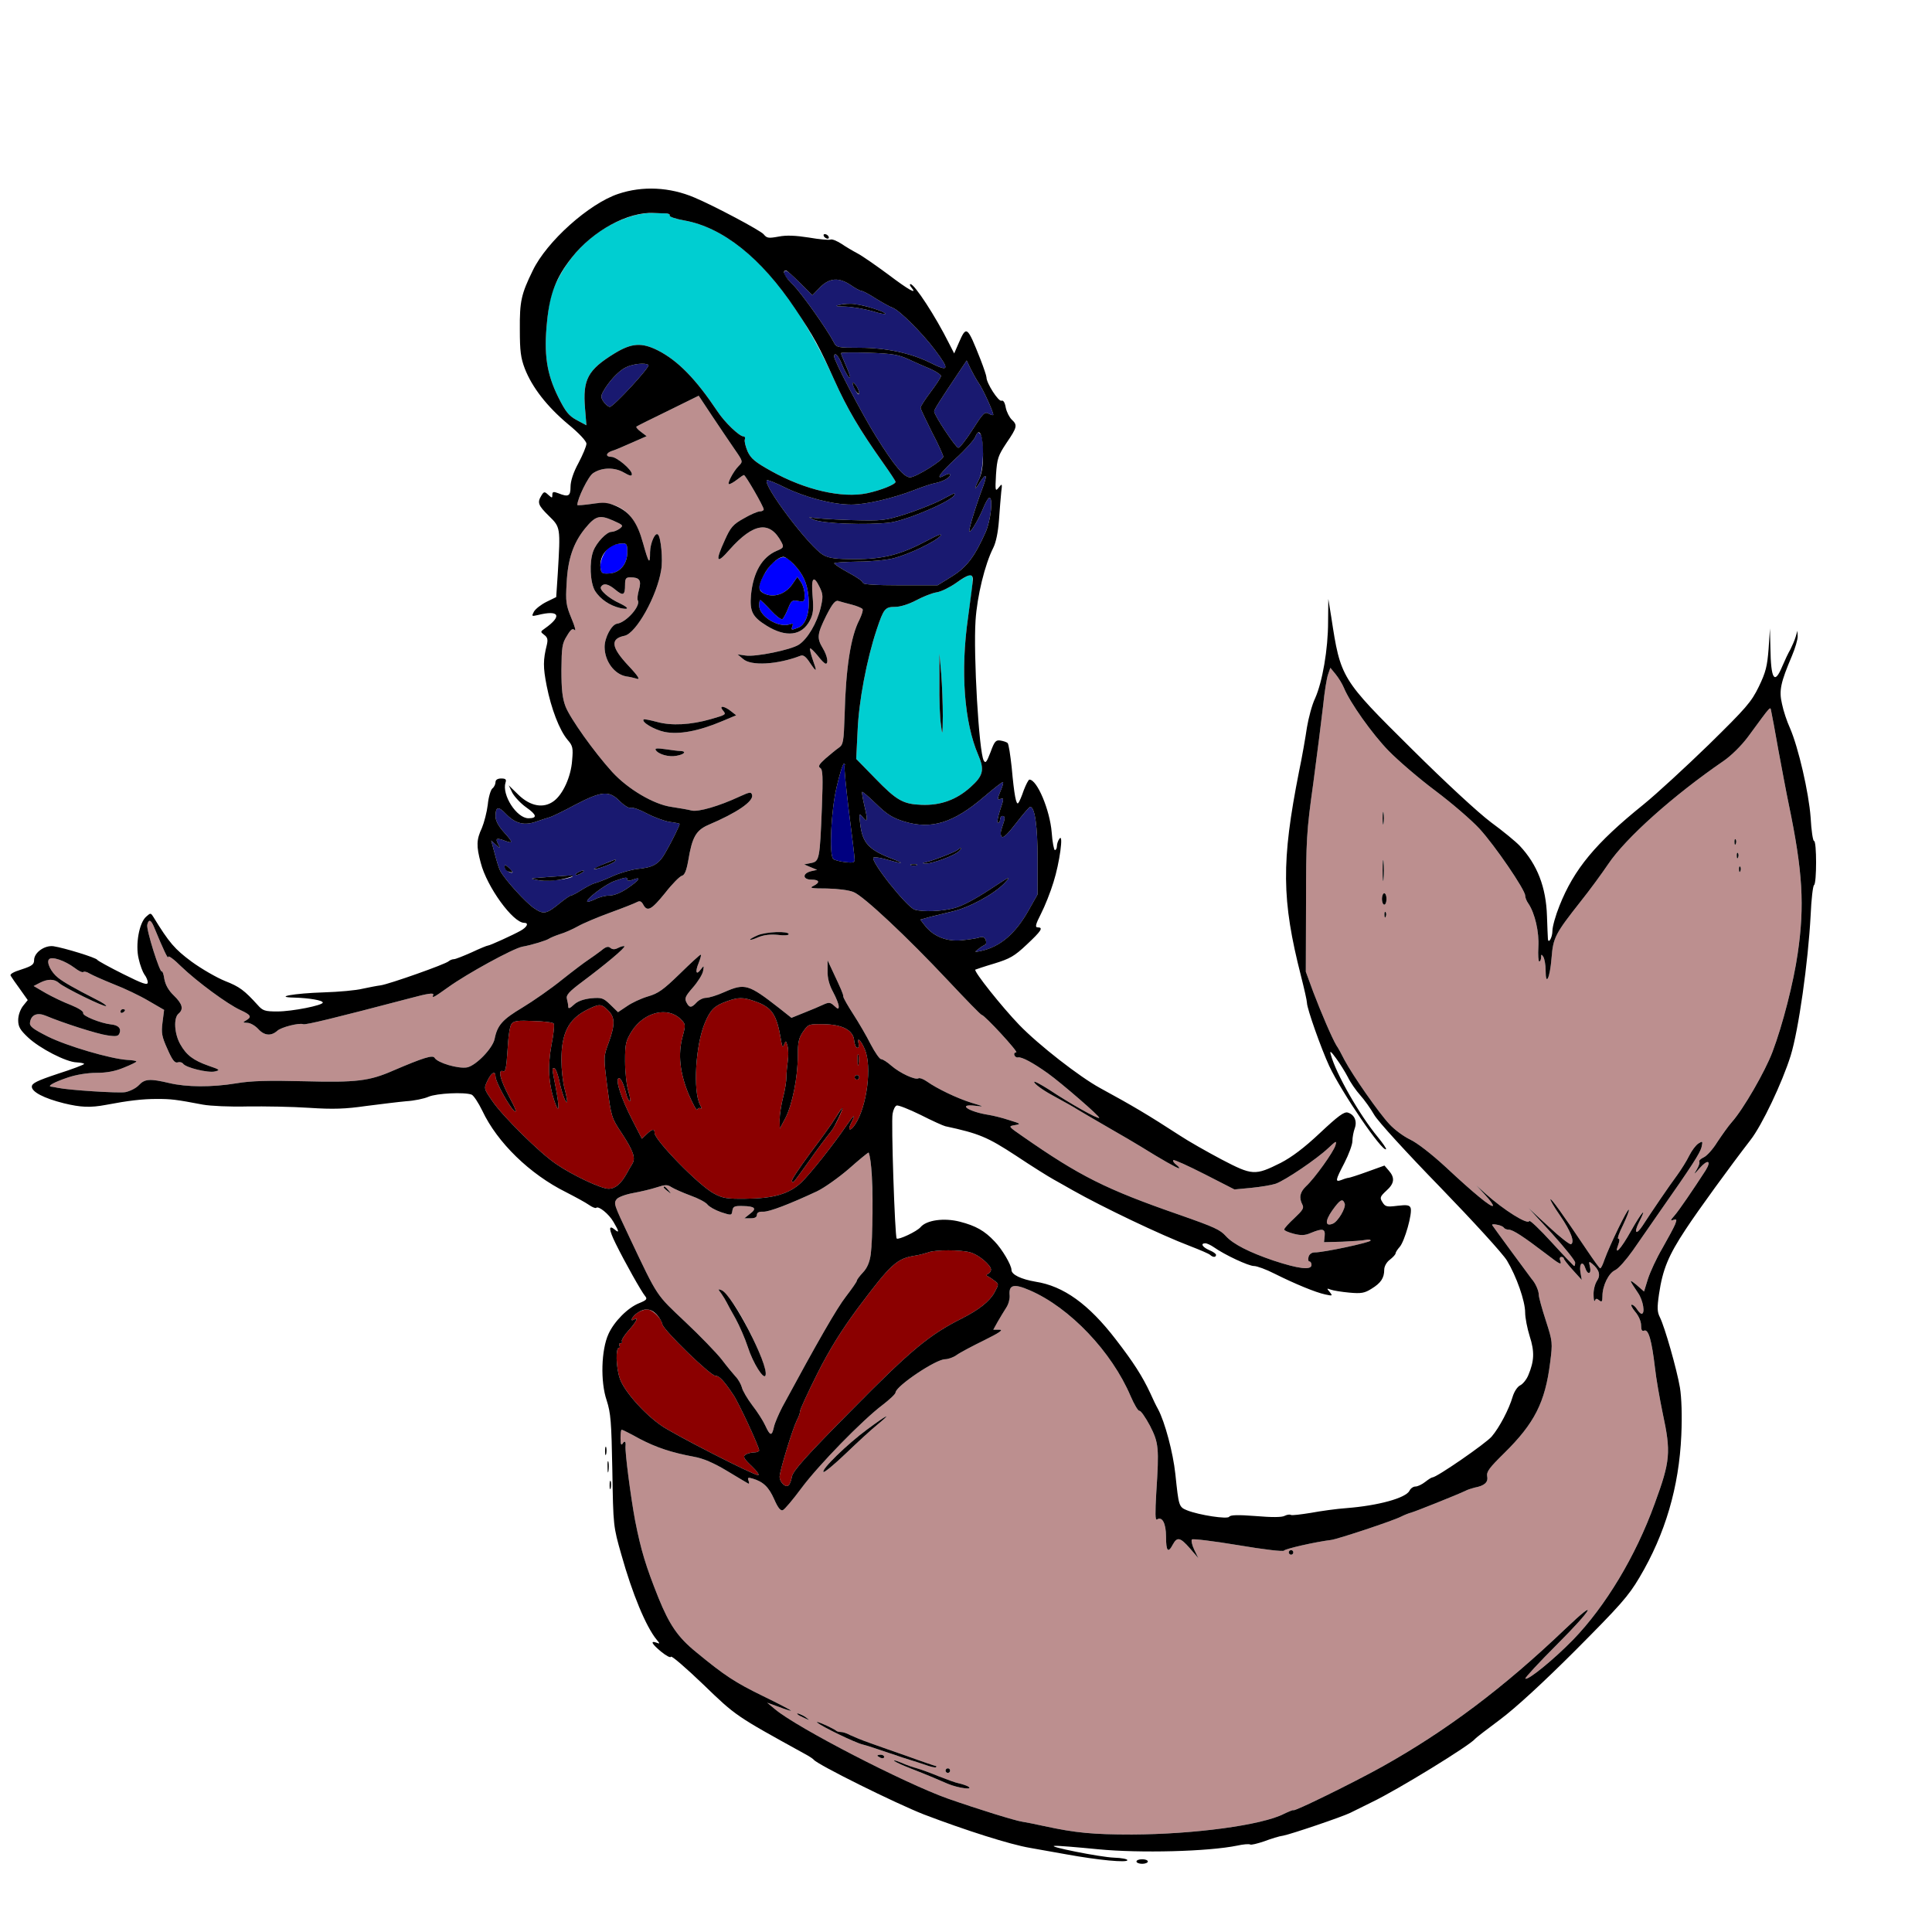 <?xml version="1.0" encoding="utf-8"?>
<!-- Generator: Adobe Illustrator 21.0.0, SVG Export Plug-In . SVG Version: 6.00 Build 0)  -->
<svg version="1.1"
	 id="svg50" inkscape:version="0.92.2 5c3e80d, 2017-08-06" sodipodi:docname="24 #28169.svg" xmlns:cc="http://creativecommons.org/ns#" xmlns:dc="http://purl.org/dc/elements/1.1/" xmlns:inkscape="http://www.inkscape.org/namespaces/inkscape" xmlns:rdf="http://www.w3.org/1999/02/22-rdf-syntax-ns#" xmlns:sodipodi="http://sodipodi.sourceforge.net/DTD/sodipodi-0.dtd" xmlns:svg="http://www.w3.org/2000/svg"
	 xmlns="http://www.w3.org/2000/svg" xmlns:xlink="http://www.w3.org/1999/xlink" x="0px" y="0px" viewBox="0 0 850 850"
	 style="enable-background:new 0 0 850 850;" xml:space="preserve">
<style type="text/css">
	.st0{fill:none;}
	.st1{fill:#00CED1;}
	.st2{fill:#191970;}
	.st3{fill:#BC8F8F;}
	.st4{fill:#0000FF;}
	.st5{fill:#000080;}
	.st6{fill:#8B0000;}
</style>
<sodipodi:namedview  bordercolor="#666666" borderopacity="1" gridtolerance="10" guidetolerance="10" id="namedview52" inkscape:current-layer="svg50" inkscape:cx="465.34158" inkscape:cy="486.91035" inkscape:pageopacity="0" inkscape:pageshadow="2" inkscape:window-height="978" inkscape:window-maximized="1" inkscape:window-width="1920" inkscape:window-x="0" inkscape:window-y="1" inkscape:zoom="0.41647059" objecttolerance="10" pagecolor="#ffffff" showgrid="false">
	</sodipodi:namedview>
<g id="g48" transform="translate(0,0) scale(1,1)">
	<path id="path4" class="st0" d="M0,0h425h425v425v425H425H0V425V0z M272,85.3c-12.9,4.3-31.5,21-37.6,33.7
		c-5.1,10.4-5.8,13.6-5.7,26c0,9.4,0.4,12.5,2.2,17.2c3.2,8.2,9.7,16.6,19,24.4c4.9,4,8.1,7.5,8.1,8.6c0,1.1-1.6,4.9-3.5,8.5
		c-2.3,4.2-3.5,8-3.5,10.5c0,4.1-0.9,4.6-5.4,2.8c-2.1-0.8-2.6-0.7-2.6,0.7c0,1.5-0.1,1.5-1.8,0c-1.6-1.5-1.9-1.5-3,0.3
		c-1.9,3.1-1.5,4.3,3.3,9c5.1,5,5.1,5,3.9,25.2l-0.7,10.5l-4.3,2.1c-2.4,1.2-4.8,3.1-5.5,4.3c-1.1,2.1-1,2.1,1.7,1.5
		c9.5-2.4,10.9,0.4,3.1,5.9c-2,1.4-2,1.5-0.3,2.8c1.5,1.1,1.7,2.1,1.2,4.3c-1.7,6.8-1.7,9.9-0.1,18.1c2,10.1,5.6,19.5,9.2,23.8
		c2.3,2.6,2.5,3.6,2,9.1c-0.5,7.1-4,14.8-8,17.8c-4.5,3.4-10.3,2.4-15.6-2.7l-4.3-4.2l1.6,3.3c1,1.8,3.7,4.7,6.1,6.4
		c4.7,3.3,5,4.8,1,4.8c-5.2,0-11.8-10.3-10.1-15.7c0.5-1.4,0-1.8-1.9-1.8c-1.6,0-2.5,0.6-2.5,1.6c0,0.9-0.6,2.2-1.4,2.8
		c-0.7,0.6-1.7,3.8-2,7.1c-0.4,3.3-1.6,7.9-2.6,10.3c-2.4,5.1-2.5,7.9-0.5,15.3c2.7,10.6,14.2,26.4,19.1,26.4c2.2,0,1.3,1.9-1.6,3.5
		c-3.4,1.9-13.5,6.5-14.3,6.5c-0.4,0-3.6,1.3-7.2,3c-3.6,1.6-7.1,3-7.8,3s-1.7,0.4-2.3,0.9c-1.3,1.3-26.3,10.1-29.9,10.6
		c-1.6,0.2-5.2,0.9-8,1.5c-2.7,0.7-10.4,1.4-17,1.6c-13,0.4-22.5,2.1-13,2.3c6.6,0.2,12.5,1.2,12.5,2.2c0,1.2-13.4,3.9-20,3.9
		c-5.4,0-6.4-0.3-8.6-2.8c-5.9-6.5-8-8.1-14.4-10.6c-3.7-1.5-10.3-5.3-14.7-8.5c-7.4-5.5-9.8-8.2-16.9-19.8c-1.1-1.7-1.2-1.7-3.1,0
		c-3.1,2.7-4.8,12.3-3.3,18.5c0.6,2.8,1.8,5.9,2.5,6.9c0.8,1,1.5,2.6,1.5,3.5c0,1.4-2.1,0.7-10.9-3.7c-6-3-11.1-5.8-11.3-6.2
		c-0.3-0.9-14.6-5.3-19.3-6c-3.9-0.5-8.5,2.8-8.5,6.1c0,1.9-0.9,2.6-5.5,4.1c-3.6,1.1-5.3,2.1-4.8,2.8c0.4,0.7,2.2,3.3,4.1,5.9
		l3.4,4.8l-2.1,2.6c-1.2,1.6-2.1,4.1-2.1,6.2c0,2.9,0.8,4.3,4.3,7.6c5.2,4.9,16.9,10.9,21.4,11c1.8,0.1,3.3,0.4,3.3,0.7
		c0,0.3-5.2,2.3-11.5,4.3c-9.3,3.1-11.5,4.2-11.5,5.7c0,2.3,5.3,5.1,14.1,7.3c7.4,1.8,11.6,2,18.5,0.7c10-1.9,16.1-2.6,22.4-2.6
		s8.2,0.2,20.3,2.5c3.3,0.6,12,1,19.5,0.8c7.6-0.1,19.8,0.1,27.2,0.6c10.6,0.7,16,0.5,25-0.8c6.3-0.8,14.3-1.8,17.7-2.1
		c3.4-0.2,7.9-1.1,9.9-2c3.6-1.5,15.7-2.1,18.9-0.9c0.9,0.4,3,3.6,4.7,7.1c6.6,14,20.9,27.9,36.8,35.8c4.1,2.1,8.7,4.6,10.1,5.6
		c1.4,1,2.9,1.6,3.2,1.3c1-1,5.6,2.7,7.6,6.2c2.5,4.2,2.6,5.1,0.6,3.4c-2.9-2.4-2.7-0.1,0.4,6.2c4.1,8.3,11.3,21.1,12.9,23
		c1.1,1.3,0.7,1.8-2.5,3.1c-5.1,2-11.1,8.1-13.6,13.6c-3.2,7-3.6,21-0.8,29.2c1.8,5.6,2.1,9.3,2.5,30.9c0.4,24.4,0.4,24.5,4,37.1
		c4.8,17.1,10.8,31.6,15.5,37.3c1.5,1.8,1.5,1.9-0.1,1.3c-2.9-1-2,0.6,2.1,4c2.2,1.8,4.1,2.8,4.3,2.2c0.2-0.6,6.6,4.9,14.2,12.2
		c14.4,13.9,14.1,13.7,44.6,30.5c1.9,1,3.7,2.2,4,2.6c1.7,2.2,36,19.2,48.5,24.1c18.4,7,37.8,13.2,46.7,14.7
		c2.9,0.5,10.3,1.8,16.3,2.9c13.8,2.5,26.5,3.7,26.5,2.5c0-0.5-2.6-1-5.8-1.1c-6.1-0.2-30.5-5.1-26.1-5.2c1.4-0.1,9.9,0.6,19,1.5
		c18.6,1.8,48.5,1,61.2-1.6c2.7-0.6,5.2-0.8,5.7-0.5s3.2-0.4,6.2-1.4c2.9-1.1,6.7-2.3,8.4-2.5c3.6-0.7,25.7-8.2,29.4-10
		c1.4-0.7,5.7-2.8,9.5-4.7C615,787.4,647,767.7,649,765c0.3-0.4,5.2-4.2,11-8.5c6.7-5,18.8-16.1,33.1-30.4
		c19.7-19.8,23.3-23.8,28.2-32.1c11.4-19.2,17.4-39.9,18.4-62.5c0.4-8.9,0.1-16.6-0.6-21c-1.4-8.2-6.7-26.7-8.8-30.9
		c-1.2-2.4-1.3-4.1-0.4-10.3c1.6-10.8,4.1-16.9,11.7-28.4c5.5-8.4,19.7-27.9,28.5-39.3c5.1-6.5,14-25.3,17.7-37.1
		c3.5-11.3,7.7-41.1,8.8-61.8c0.3-7,1-13,1.5-13.3c1.2-0.7,1.2-19.4,0-19.4c-0.5,0-1.2-4.6-1.5-10.3c-0.8-11-5.4-30.9-9.1-39.4
		c-1.3-2.8-2.9-7.6-3.5-10.6c-1.4-5.9-0.6-9.4,4.4-21.2c1.4-3.3,2.5-7.1,2.5-8.5l-0.1-2.5l-0.8,2.7c-0.4,1.4-1.5,3.9-2.3,5.5
		c-0.9,1.5-2.5,4.9-3.6,7.5c-3.4,8.2-5,5.8-5.2-8.2l-0.2-8.5l-0.6,9c-0.6,7.6-1.2,10.2-4.3,16.6c-3.3,6.8-5.6,9.4-22,25.5
		c-10.1,9.8-23,21.7-28.8,26.4c-21.1,17-30.5,28.4-36.9,44.5c-1.7,4.2-3.1,9.2-3.1,11c0,3.1-1.9,6.2-2,3.3c-0.1-0.7-0.2-5.1-0.4-9.8
		c-0.4-12.6-4.2-22.6-12-30.9c-1.7-1.8-7.4-6.5-12.6-10.3c-5.6-4.2-19.8-17.3-34.8-32.2c-23.3-23.1-25.6-25.7-28.8-32.5
		c-3.6-7.4-4.4-10.6-6.7-25.6l-1.3-8l-0.1,10c0,12.2-2.5,26.5-5.7,33.7c-1.4,2.9-2.9,8.7-3.6,12.8c-0.6,4.1-2.1,12.9-3.5,19.5
		c-7.8,39.6-7.7,56.3,0.9,90c1.4,5.5,2.6,10.8,2.6,11.7c0,2.5,6.2,20,9.8,27.8c5.5,11.7,23.5,38.1,25,36.6c0.2-0.3-1.4-2.6-3.6-5.3
		c-8.1-9.8-18.4-27.8-20.7-36.3c-0.6-1.9,0-1.6,2.3,1.6c1.7,2.3,4,6,5.2,8.3c1.1,2.3,3.6,5.9,5.4,7.9c1.8,2,4.6,5.9,6.2,8.7
		c1.6,2.8,14.2,16.6,29,31.8c14.8,15.3,27.5,29.2,29.4,32.3c4.2,7,8,17.8,8,22.9c0,2.2,0.9,6.9,2,10.4c2.2,6.8,2,10.9-0.6,17.1
		c-0.8,2-2.5,4-3.6,4.5c-1.2,0.6-2.6,2.7-3.3,5c-1.6,5.5-5.8,13.5-9.2,17.5c-2.4,2.9-24.2,18-26.1,18c-0.4,0-1.8,0.9-3.2,2
		c-1.4,1.1-3.3,2-4.2,2c-1,0-2.2,0.8-2.7,1.9c-1.7,3.2-13.7,6.5-27.6,7.6c-4.4,0.3-11.5,1.3-15.8,2.1c-4.4,0.7-8.3,1.2-8.8,0.9
		s-1.7-0.1-2.7,0.4c-1.2,0.7-5.7,0.7-12.8,0.1c-7.7-0.6-11.1-0.5-11.6,0.3c-0.7,1.2-13.2-0.7-18.5-2.8c-3.7-1.5-3.7-1.8-5.2-16
		c-1-9.4-4.6-22.9-7.6-28.5c-0.8-1.4-2.3-4.5-3.4-7c-3.5-7.5-7.4-13.6-15.2-23.7c-11.9-15.5-23-23.5-35.3-25.4
		c-6.4-1.1-10.6-3.1-10.6-5.2s-4.1-9.1-7.4-12.5c-4.4-4.7-8.3-6.9-15.3-8.7s-14.7-0.7-17.3,2.4c-1.6,1.9-9.7,5.7-10.5,5
		c-0.8-0.8-2.5-51.7-1.8-54.9c0.3-1.8,1.1-3.4,1.8-3.6c0.6-0.3,5.4,1.6,10.5,4.1c5.1,2.6,10,4.8,10.9,5c14.9,3.2,18.6,4.8,31,12.9
		c6.9,4.6,14.4,9.3,16.6,10.5c2.2,1.2,6,3.4,8.5,4.8c13.1,7.4,38.6,19.6,51.5,24.5c4.4,1.7,8.4,3.4,8.9,3.9c1.3,1.2,2.6,1.1,2.6,0
		c0-0.5-1.3-1.4-3-2.1c-3-1.3-4-3-1.7-3c0.7,0,2.4,0.8,3.7,1.7c4.8,3.4,15.3,8.3,17.7,8.3c1.3,0,5.4,1.5,9.1,3.4
		c9,4.5,18,8.2,22.2,9.1c3.3,0.7,3.4,0.7,2-1.1c-1.4-1.6-1.3-1.7,0.5-1c1.1,0.4,4.8,1,8.1,1.3c5.3,0.5,6.8,0.2,9.8-1.7
		c4.1-2.5,5.6-4.7,5.6-8.4c0-1.4,1-3.3,2.5-4.4c1.4-1.1,2.5-2.3,2.5-2.8c0-0.4,0.8-1.7,1.8-2.8c2.2-2.5,5.7-14.9,4.8-17.2
		c-0.5-1.2-1.6-1.4-5.8-0.9c-4.7,0.6-5.4,0.4-6.6-1.6c-1.2-1.9-1.1-2.4,1.7-5c3.6-3.2,3.9-5.7,1.1-8.9l-1.9-2.2l-7.5,2.7
		c-4.1,1.5-7.9,2.7-8.3,2.7c-0.4,0-1.8,0.4-3,0.9c-3,1.1-2.9,0.4,1.2-7.5c1.9-3.7,3.5-8,3.5-9.6c0-1.6,0.5-4.1,1-5.5
		c1.2-3.2-0.1-6.1-3-7c-1.6-0.5-4.2,1.4-12.3,9c-7,6.6-12.4,10.6-17.2,13.1c-11.4,5.7-12.5,5.6-26.1-1.5
		c-6.4-3.4-14.7-8.1-18.3-10.5c-14.2-9.2-20.6-13-35.1-20.9c-9-4.9-27-18.9-35.6-27.8c-7.7-8-20.1-23.6-19.3-24.3
		c0.2-0.1,4-1.4,8.4-2.7c6.8-2.1,8.8-3.2,14.2-8.3c6.4-6,7.5-7.6,4.8-7.6c-1.2,0-0.9-1.3,1.5-6c1.7-3.3,4.2-9.6,5.5-13.9
		c2.7-8.5,4.5-21.8,2.6-19.1c-0.6,0.8-1.1,2.3-1.1,3.2c0,1-0.4,1.8-0.9,1.8c-0.4,0-1.1-3.5-1.4-7.8c-0.8-9.8-6.4-23.2-9.8-23.2
		c-0.4,0-1.5,2.1-2.5,4.7c-0.9,2.7-2,5.2-2.4,5.6c-0.9,1.1-1.8-3.4-2.9-15.7c-0.6-5.4-1.3-10.2-1.8-10.7c-0.4-0.4-1.9-0.9-3.2-1.1
		c-2-0.3-2.6,0.4-4.3,5.1c-1.7,4.4-2.2,5.1-3,3.7c-2.1-3.7-4.6-46.7-3.6-61.6c0.7-10.8,4.1-24.7,7.8-32c1.2-2.4,2.1-6.8,2.5-12.1
		c0.3-4.6,0.8-10.2,1-12.4c0.5-3.8,0.4-3.9-1.1-2c-1.5,1.9-1.6,1.5-1.2-5.7c0.5-7.1,0.9-8.3,4.6-13.9c4.8-7,4.9-7.9,2.3-10.3
		c-1-1-2.2-3.3-2.6-5.2c-0.4-2.4-1.1-3.4-1.9-3.1c-1.3,0.5-6.6-7.7-6.6-10.3c0-0.6-1.2-4.2-2.6-7.8c-5.9-14.9-6.2-15.1-9.6-7.3
		l-2,4.6l-2.3-4.5c-6-12-15.1-25.9-16.9-26c-0.5,0-0.3,0.7,0.4,1.5c2.8,3.3-1.2,1.1-10.3-5.8c-5.3-3.9-11.3-8.1-13.4-9.2
		c-2.1-1.1-5.3-3-7.2-4.3c-1.9-1.2-4-2.1-4.7-1.8c-0.7,0.3-5-0.1-9.6-0.9c-5.8-0.9-9.8-1.1-13.3-0.4c-4.4,0.8-5.1,0.7-6.5-1
		c-2-2.6-27.2-15.3-36.9-18.6C292.6,82.3,279.9,82.6,272,85.3z M362.9,103c-0.6,0-0.7,0.4-0.4,1c0.3,0.5,1.1,1,1.6,1
		c0.6,0,0.7-0.5,0.4-1C364.2,103.4,363.4,103,362.9,103z M266.7,636.7c-0.3-0.6-0.5,0.1-0.5,1.8c0,1.6,0.2,2.2,0.5,1.2
		C266.9,638.8,266.9,637.4,266.7,636.7z M267.7,643.2c-0.3-0.9-0.5,0.1-0.4,2.3c0,2.2,0.2,3,0.4,1.7
		C267.9,646,267.9,644.2,267.7,643.2z M268.7,651.7c-0.3-0.6-0.5,0.1-0.5,1.8c0,1.6,0.2,2.2,0.5,1.2
		C268.9,653.8,268.9,652.4,268.7,651.7z M502.5,818c-1.4,0-2.5,0.4-2.5,1c0,0.5,1.1,1,2.5,1c1.4,0,2.5-0.5,2.5-1
		C505,818.4,503.9,818,502.5,818z"/>
	<path id="path6" class="st1" d="M287.7,93.7c2.1,0.1,4.6,0.2,5.6,0.2c1,0.1,1.6,0.5,1.3,0.9c-0.3,0.5,2.6,1.5,6.5,2.2
		c24,4.2,47.6,29.4,66,70.3c5.7,12.6,10.9,21.5,21.6,36.6c2.9,4.1,5.3,7.7,5.3,8.1c0,1.1-6.4,3.7-12.5,5c-11,2.3-27.2-1.4-42.1-9.7
		c-7.2-4-9-5.5-10.5-8.7c-0.9-2.2-1.5-4.5-1.2-5.3c0.3-0.7,0-1.3-0.6-1.3c-1.8,0-8.3-6.2-11.5-11.1c-9.5-14.2-17.3-22.2-26.1-26.7
		c-7.1-3.6-11.6-3.3-19,1.2c-11.9,7.3-14.2,11.5-13.1,24.4l0.6,7.3l-4.3-2.3c-3.5-1.9-4.9-3.7-8.1-10.1c-5.1-10.3-6.4-18.9-4.9-33.4
		c0.8-8.3,1.8-12.2,4-16.9c7.2-15,19.7-25.7,35-29.8C282.1,94,285.7,93.6,287.7,93.7z"/>
	<path id="path8" class="st2" d="M352,124.5l5.4,5.4l3.3-3.4c4.2-4.3,8.4-4.6,13.7-1c2,1.4,4.1,2.5,4.7,2.5c0.5,0,3.4,1.5,6.3,3.4
		c2.9,1.8,6.2,3.6,7.3,4c2.8,0.9,12.9,10.9,18.6,18.5c6.7,8.9,6.3,9.9-2.2,5.6c-8.3-4.1-19.3-6.5-30.8-6.5c-9.6,0-10.3-0.1-11.4-2.3
		c-3-5.8-14.2-21.6-17.8-25.2c-2.3-2.1-4.1-4.5-4.1-5.2C345,118,346.4,118.9,352,124.5z M369.5,134.1c-2.4,0.5-2,0.7,2.5,0.8
		c3,0.1,8.3,1,11.8,2c3.4,1.1,6,1.5,5.7,1.1c-0.3-0.5-2.7-1.5-5.3-2.3C378,133.7,373.2,133.2,369.5,134.1z"/>
	<path id="path10" class="st2" d="M382.3,155.2c10.4,0.4,13,0.8,17.7,3c3,1.4,7.4,3.3,9.8,4.3c2.3,1.1,4.2,2.4,4.2,2.9
		c0,0.6-2.1,3.8-4.5,7c-2.5,3.3-4.5,6.4-4.5,7c0,0.5,2.3,5.3,5,10.7c2.8,5.3,5,10.2,5,10.8c0,1.6-12.1,9.1-14.6,9.1
		c-2.7,0-7.1-5.3-15-18c-5.9-9.4-18.4-33.2-18.4-35.1c0-2.4,2-0.4,3.5,3.6c1,2.5,2.4,5,3.1,5.6c0.8,0.6,0.3-1.3-1.1-4.5
		c-1.4-3.1-2.5-5.9-2.5-6.2C370,155,375.5,155,382.3,155.2z M376.5,169.4c-1.8-2.4-1.9-0.7,0,2.6c0.9,1.6,1.4,1.9,1.5,0.9
		C378,172.1,377.3,170.5,376.5,169.4z"/>
	<path id="path12" class="st2" d="M425.3,158.6l1.7,3.6c1,2,2.6,4.9,3.7,6.5c1.8,2.6,6.3,12.4,6.3,13.8c0,0.3-0.9,0.1-2-0.5
		c-1.8-1-2.5-0.2-7.1,7c-2.8,4.4-5.6,8-6.3,8c-1.1,0-10.6-14.3-10.6-16c0-0.8,2.3-4.5,11.9-18.8L425.3,158.6z"/>
	<path id="path14" class="st2" d="M285.3,160.6c0.8,0.8-15.4,18.4-17,18.4c-0.6,0-1.9-1-2.7-2.2c-1.2-1.6-1.3-2.6-0.4-4.2
		c2.3-4.4,6.9-9.4,10-10.9C278.5,160,284.1,159.5,285.3,160.6z"/>
	<path id="path16" class="st3" d="M307.4,174.1l6.1,9.2c3.4,5.1,7.8,11.6,9.8,14.5c3.6,5.2,3.6,5.3,1.7,7.2c-2.4,2.4-5.3,8-4.2,8
		c0.5,0,2.1-0.9,3.5-2c1.4-1.1,2.7-2,3-2c0.7,0,8.7,13.9,8.7,15.1c0,0.5-0.8,0.9-1.7,0.9c-1,0-4.2,1.4-7.1,3.1
		c-4.7,2.6-5.8,3.9-8.3,9.5c-4.4,9.6-3.7,10.9,2.1,4.2c10.6-11.9,17.8-12.9,22.9-3.1c1,2,0.8,2.4-2.1,3.6
		c-6.6,2.8-10.4,9.5-11.4,19.5c-0.6,7.2,0.6,9.6,6.9,13.5c8.6,5.3,15.5,4.4,19-2.3c1.5-2.9,1.7-4.9,1.2-10.8
		c-0.7-8.1,0.4-9.5,3.2-3.7c1.4,3,1.5,4.1,0.3,9.1c-1.6,6.5-5.7,13.5-9.5,16c-3.5,2.3-19.1,5.5-23.5,4.8l-3.5-0.5l2.4,2
		c3.5,3.2,15.2,2.5,25.3-1.4c1.2-0.5,2.4,0.4,4.2,3.2c3,4.4,3.2,4.1,1.1-1.7c-0.8-2.4-1.3-4.5-1.1-4.7c0.2-0.3,1.7,1.2,3.3,3.1
		c1.5,2,3.1,3.6,3.6,3.6c1.3,0,0.7-3.5-1.3-6.8c-2.7-4.5-2.5-6.2,1.5-14.3c2.7-5.3,4-6.9,5.3-6.5c0.9,0.3,3.6,1,5.9,1.6
		c2.3,0.6,4.5,1.5,4.8,2c0.3,0.5-0.4,2.6-1.4,4.7c-3.8,7.2-6,21.3-6.5,41.8c-0.4,12-0.6,13.1-2.6,14.5c-1.2,0.8-3.8,3-5.8,4.7
		c-2.9,2.6-3.4,3.5-2.3,4.2c1.1,0.7,1.2,3.9,0.7,17.2c-0.9,23-1.1,23.9-4.8,24.6l-3,0.6l2.8,1.2l2.9,1.2l-2.7,0.6
		c-3.9,1-3.7,3.7,0.2,3.7c3.6,0,3.9,1.3,0.8,2.8c-1.9,0.9-0.7,1.1,6,1.1c4.8,0.1,9.7,0.7,11.8,1.6c4.4,1.8,23.4,19.6,41.6,39
		c7.7,8.2,14.3,15,14.7,15c1.3,0.1,16.4,16.5,15.2,16.5c-0.7,0-1.1,0.6-0.8,1.2c0.2,0.7,1,1.2,1.6,1c1.6-0.3,6.5,2.3,13.1,7
		c6,4.3,23.1,19.1,22.6,19.6c-0.6,0.6-12.7-6.2-22.2-12.5c-3.5-2.2-6.4-3.8-6.4-3.3c0,0.8,3.5,3.4,7.5,5.6c7.6,4.2,9.3,5.1,11.5,6.5
		c1.4,0.9,7.5,4.4,13.5,7.9c6.1,3.5,12.6,7.3,14.5,8.5c9,5.6,15.9,9.5,16.7,9.5c0.4,0-0.1-0.7-1.1-1.5c-1.1-0.8-1.7-1.7-1.4-2.1
		c0.4-0.3,6.5,2.5,13.8,6.2l13.1,6.7l7.4-0.7c4.1-0.4,8.9-1.2,10.7-1.8c4.1-1.4,18-10.8,23.2-15.7c3.5-3.3,3.8-3.4,3.1-1.1
		c-0.9,2.9-9.1,14.4-12.9,17.9c-2.7,2.6-3.2,5-1.6,8.1c0.8,1.5,0.1,2.5-3.5,5.9c-2.5,2.3-4.5,4.5-4.5,5s1.9,1.3,4.2,1.9
		c3.2,0.8,4.9,0.8,7.6-0.4c5.1-2.1,6.3-1.8,6,1.3l-0.3,2.8l8-0.2c4.4-0.2,9-0.5,10.3-0.8c1.2-0.3,2.2-0.2,2.2,0.3
		c0,0.8-20.9,5.3-24.6,5.2c-1.3,0-2.4,0.8-2.7,2c-0.3,1.1-0.1,2,0.4,2s0.9,0.7,0.9,1.5c0,2.4-5.5,1.8-16.7-1.9
		c-10.6-3.6-17.7-7.2-20.9-10.7c-2.6-2.9-5-4-20.4-9.4c-32.6-11.3-44-17.1-69-34.5c-6.5-4.5-6.5-4.5-3.5-5c2.8-0.5,2.7-0.6-2.5-2.2
		c-3-1-7.1-2-9-2.3c-9-1.4-14.2-5-5.7-4c3.8,0.5,3.6,0.3-1.8-1.3c-6.4-2-15.2-6.2-19.7-9.4c-1.6-1.1-3.2-1.7-3.7-1.4
		c-1.4,0.9-8.2-2.3-11.9-5.5c-1.8-1.6-3.8-2.9-4.5-2.9c-0.7,0-2.7-2.9-4.6-6.5c-1.8-3.6-5.3-9.6-7.7-13.3s-4.4-7.2-4.4-7.8
		c0-1.1-0.9-3.1-4.8-11.4l-2.1-4.5v4.6c-0.1,3.1,0.7,6.2,2.4,9.3c1.4,2.6,2.5,5.4,2.5,6.3c0,1.4-0.3,1.4-2-0.2s-2.4-1.6-4.8-0.5
		c-1.5,0.7-5.2,2.3-8.3,3.5l-5.7,2.3l-5.3-4.2c-13.7-10.7-15.2-11.1-24.3-7.1c-3.1,1.4-6.7,2.5-8,2.5c-1.2,0-3.1,0.9-4.1,2
		c-2.3,2.5-3.2,2.5-4.5,0c-0.9-1.8-0.5-2.7,2.8-6.5c2.2-2.5,4.2-5.7,4.5-7.2c0.5-2.6,0.4-2.6-0.9-0.9c-2.1,2.9-2.7,1.3-1-2.8
		c0.8-2,1.2-3.6,0.9-3.6c-0.4,0-4.5,3.8-9.2,8.4c-7.2,7-9.5,8.7-14.1,10c-3,0.9-7.1,2.8-9.2,4.3l-3.9,2.6l-3.4-3.3
		c-3.1-3-3.8-3.2-8.5-2.8c-3.4,0.4-5.9,1.3-7.5,2.8c-1.8,1.7-2.5,1.9-2.5,0.9c0-0.8-0.3-2.3-0.6-3.5c-0.4-1.6,0.9-3.1,6.8-7.5
		c10.3-7.7,19-15,18.5-15.6c-0.3-0.2-1.5,0.1-2.7,0.7c-1.5,0.8-2.5,0.8-3.5,0c-0.9-0.8-2-0.5-4.1,1.3c-1.6,1.2-4.1,3-5.6,4
		c-1.4,0.9-6.6,4.8-11.5,8.7c-4.8,3.9-12.7,9.4-17.5,12.3c-8.7,5.2-11,7.7-12.2,13.8c-0.9,4.2-8.2,11.7-12.1,12.5
		c-3.9,0.7-13-2-14.3-4.2c-0.8-1.4-5.1,0-18.2,5.6c-10.5,4.6-16.1,5.3-39,4.7c-15.9-0.4-23.6-0.2-30,0.9
		c-10.9,1.8-21.9,1.7-29.5-0.1c-8.5-2-10.8-1.9-13.4,0.9c-1.3,1.4-4,2.7-6,3.1c-3.3,0.5-24.9-0.9-29.6-1.9c-1.1-0.2-2.4-0.5-2.9-0.5
		c-2.1-0.2,1.2-2,7.1-4c3.8-1.3,8.8-2.1,12.7-2.1c4.5,0,8.3-0.7,12.1-2.3c3-1.2,5.5-2.4,5.5-2.7s-1.9-0.6-4.1-0.7
		c-7.4-0.5-26.5-6.1-34.9-10.3c-6.7-3.4-8.1-4.5-7.8-6.2c0.5-3.4,3.2-4.5,7-2.9c7.6,3.2,22.6,8,27,8.6c4,0.6,4.9,0.4,5.4-1
		c0.8-2.1-0.6-3.5-3.7-3.8c-4.6-0.5-12.8-3.8-12.3-5c0.2-0.7-1.9-2.1-5.3-3.5c-3.2-1.2-8.2-3.6-11.2-5.3l-5.3-3.1l2.7-1.4
		c3.5-1.8,6.4-1.8,8.5,0.1c2.2,2,20.1,10.8,20.7,10.1c0.3-0.2-1.7-1.6-4.4-2.9c-9.8-5-14.3-7.6-16.7-9.5c-3.2-2.5-5.3-6.9-4-8.2
		c1.3-1.3,6.9,0.6,11.2,3.8c1.8,1.4,3.5,2.2,3.9,1.8c0.4-0.3,1.6,0,2.7,0.7c1.2,0.7,5.9,2.8,10.6,4.7c4.7,1.8,11.6,5.1,15.3,7.3
		l6.9,4l-0.7,5.5c-0.6,4.7-0.3,6.3,2.2,11.8c2.1,4.8,3.2,6.2,4.5,5.8c0.9-0.3,1.9,0,2.3,0.5c1,1.8,11.1,4.2,14,3.5
		c2.5-0.6,2.3-0.8-2.7-2.5c-6.8-2.4-9.8-4.7-12.5-9.5c-2.6-4.6-3-11.5-0.8-13.4c2.4-2,1.8-4.3-2-8c-2.4-2.3-3.7-4.7-4.2-7.3
		c-0.3-2.1-0.8-3.5-1.1-3.3c-0.8,0.9-7-18.6-6.4-20.6c0.6-2.5,1.6-2.2,2.9,0.9c4.2,10.2,6.3,14.6,6.3,13.3c0-0.8,2.5,1,5.7,4.2
		c7.1,6.8,20.4,16.6,26.1,19.2c4.6,2.1,5.1,3,2.5,4.5c-1.6,0.9-1.5,1,0.5,1.1c1.3,0,3.4,1.2,4.8,2.7c2.7,3,5.7,3.2,8.4,0.8
		c1.7-1.6,9.7-3.6,11.4-2.9c1,0.4,13.4-2.6,46.9-11.4c8.1-2.2,10.7-2.5,10.3-1.5c-0.7,1.7,0.2,1.2,6.5-3.3
		c8.3-6,28.6-17.1,32.7-17.9c4.1-0.7,10.8-2.8,11.7-3.5c0.6-0.4,2.7-1.3,4.8-2c2.1-0.6,5.7-2.2,8-3.5c2.3-1.3,8.7-4,14.2-6
		s10.8-4.1,11.7-4.6c1.3-0.7,2-0.4,2.8,1.1c1.8,3.3,3.6,2.3,9.6-5.1c3.1-4,6.5-7.4,7.4-7.6c1.2-0.3,2-2.2,2.8-6.7
		c1.7-10.3,3.4-13.3,8.9-15.7c12.5-5.3,19.8-10.3,19.2-13.1c-0.4-1.5-1-1.4-5.4,0.6c-9.2,4.3-18.3,6.9-21.2,6.2
		c-1.5-0.4-5.6-1.1-8.9-1.6c-7.8-1.1-19.1-7.8-26-15.3c-8-8.8-18.6-23.7-20.6-28.9c-1.4-3.7-1.8-7.5-1.8-16.1
		c0.1-9.9,0.3-11.6,2.4-14.9c1.7-2.9,2.5-3.5,3.4-2.6c0.7,0.7,0.1-1.7-1.4-5.2c-2.4-5.8-2.6-7.4-2.1-15.5c0.5-10.6,3-17.7,8.1-24
		c4.6-5.6,6.4-6.1,12.3-3.5c4.5,2,4.7,2.2,2.9,3.6c-1.1,0.8-2.7,1.4-3.6,1.4c-2.1,0-6.6,4.7-8,8.5c-1.8,4.8-1.4,13.8,0.8,17.5
		c2.3,3.6,6.4,6.4,11,7.5c4.1,0.9,4.1,0,0-2c-5.1-2.3-9.2-6-8.4-7.3c1.1-1.8,3.2-1.4,6.4,1.3c3.4,2.8,4.2,2.4,4.2-2.2
		c0-2.8,0.4-3.3,2.3-3.3c4.1,0,5,1.3,3.8,5.5c-0.6,2.1-0.8,4.2-0.5,4.6c1.4,2.4-5,9.7-9.1,10.3c-2.4,0.3-5.5,6.1-5.5,10.2
		c0,6.3,4.3,12.1,9.6,13c1.6,0.2,3.5,0.7,4.2,0.9c2.1,0.8,1.3-0.7-3.3-5.6c-7.7-8.2-8.1-11.9-1.7-13.2c5.1-1.1,14.3-17.5,16.1-29
		c0.8-4.4-0.1-14.3-1.4-15.5c-1.2-1.3-3.4,3.6-3.5,7.7c0,5.8-0.6,5-3.1-4c-3.8-13.6-10.8-19-22.6-17.2c-3.5,0.5-6.3,0.7-6.3,0.5
		c0-2.8,4.8-12.6,6.9-14c3.8-2.6,9.5-2.7,13.6-0.3c2.6,1.5,3.5,1.7,3.5,0.7c0-2-6.7-7.6-9-7.6c-2.7,0-2.5-1.7,0.2-2.6
		c1.2-0.3,5.1-2,8.7-3.6l6.6-2.9L282,190c-1.4-1-2.3-2.1-2-2.3c0.3-0.3,6.6-3.4,14-7L307.4,174.1z M318,312.5
		c1.6,1.9,1.6,1.9-5.3,3.9c-8.7,2.5-17.3,3-23.7,1.2c-3-0.8-5.6-1.3-5.8-1.1c-1.2,1.1,4.5,4.5,9.1,5.5c6.4,1.3,15-0.3,25.4-4.7
		l6.2-2.6l-2.3-1.8C318.6,310.5,316.2,310.3,318,312.5z M292.6,329.6c-3.5-0.5-4.6-0.4-4.1,0.4c1.2,1.9,5.8,3.2,9.2,2.5
		c3.5-0.6,4.5-2,1.6-2.1C298.3,330.4,295.3,330,292.6,329.6z M333.3,411.5c-1.8,0.8-3.3,1.6-3.3,1.9c0,0.3,1.7-0.2,3.7-1.1
		c2.5-1,5.3-1.3,8.5-1c2.8,0.4,4.8,0.2,4.8-0.3C347,409.5,336.9,409.9,333.3,411.5z M54,444c-0.5,0-1,0.5-1,1.1c0,0.5,0.5,0.7,1,0.4
		c0.6-0.3,1-0.8,1-1.1C55,444.2,54.6,444,54,444z"/>
	<path id="path18" class="st2" d="M431.3,190.9c1.9,1.9,1.5,15.9-0.6,20c-2.3,4.6-2.1,5.3,0.4,1.3c2.8-4.3,3.4-3.5,1.4,1.9
		c-3.2,8.5-6.5,19.3-6,19.7c0.6,0.6,4.1-5.4,6.2-10.5c1-2.4,2.1-4.3,2.6-4.3c1.7,0,0.6,10-1.7,15.2c-4.8,10.7-8.2,15.3-14.8,19.4
		l-6.3,3.9H396c-10.8,0-16.4-0.4-16.3-1c0.1-0.6-2.7-2.6-6.3-4.5c-3.5-1.9-6.4-3.8-6.4-4.2c0-0.3,4.6-0.6,10.3-0.7
		c5.8,0,12.7-0.7,15.9-1.5c7.1-1.9,18.1-7.2,20.5-9.8c1.1-1.3-1-0.5-5.7,2c-11.6,6.2-19.3,8.2-31.9,8.2c-8.2,0-11.4-0.4-13.8-1.8
		c-6-3.2-26.9-30.9-24.9-32.9c0.3-0.3,3.8,1.1,7.8,3.1c9,4.4,21.1,7.6,29.3,7.6c6.6,0,18.5-2.8,28-6.5c3.3-1.3,7.2-2.6,8.7-2.9
		c3.4-0.6,6.8-2.4,6.8-3.7c0-0.6-0.8-0.6-2.1,0.1c-4.7,2.6-2.8-0.4,4.5-7.2c4.3-3.9,8.2-8.3,8.7-9.6
		C429.9,190.2,430.3,189.9,431.3,190.9z M414,220c-3,1.6-9.9,4.3-15.3,6.1c-9.6,3-10.1,3.1-25,2.7c-8.4-0.3-16.1-0.8-17.2-1.2
		c-1.1-0.3-0.4,0.1,1.5,1c3.8,1.8,23.5,2.5,33.6,1.3c7.9-1.1,28.4-10,28.4-12.4C420,216.8,420.1,216.8,414,220z"/>
	<path id="path20" class="st4" d="M273.8,239.1c1.9-0.1,2.2,0.4,2.2,3.8c0,5.3-3.3,9.2-8,9.4c-3.1,0.2-3.5-0.1-3.8-2.5
		c-0.4-3.5,2.3-8.7,5.1-9.8C270.5,239.5,272.5,239.1,273.8,239.1z"/>
	<path id="path22" class="st4" d="M349.2,248.2c4.2,4.5,5.9,8.2,6.5,14.3c0.7,6.7-1.1,12.3-4.4,13.6c-3.2,1.2-3.3,1.2-2.7-0.6
		c0.5-1.1,0.2-1.3-1-0.9c-4.9,1.9-13.6-3.4-13.6-8.2c0-1.3,0.2-2.4,0.5-2.4c0.2,0,2.3,2,4.6,4.5s4.5,4.2,5.1,3.9
		c0.5-0.3,1.6-2.4,2.5-4.6c1.4-3.6,1.9-3.9,4.4-3.4c2.7,0.5,2.9,0.3,2.9-2.7c0-1.8-0.7-4.3-1.6-5.6l-1.6-2.3l-1.9,2.8
		c-3.1,4.8-8.6,6.7-13,4.4c-1-0.6-1.9-1.7-1.9-2.6c0-2.6,3.8-9.1,6.6-11.3C344.2,244.3,345.7,244.4,349.2,248.2z"/>
	<path id="path24" class="st1" d="M426.7,253c1.7,0,1.7,1.5-0.8,18.7c-3.4,23.6-1.7,46.1,4.5,60.5c2.8,6.5,2.2,9.1-3.4,14.1
		c-6.2,5.6-13.2,8.1-21.5,7.8c-8.2-0.3-11-1.9-20.5-11.7l-8.3-8.5l0.6-12.2c0.5-13,4-31.5,8.4-44.7c3.1-9.3,3.7-10,8.2-10
		c2.2,0,6-1.2,9.2-2.9c3-1.6,7-3.2,9-3.5c2-0.3,5.8-2.2,8.5-4.1C423.3,254.6,426.1,253,426.7,253z M414.1,296.5l-0.8-9v13
		c-0.1,7.1,0.2,15.5,0.7,18.5c0.6,5,0.7,4.6,0.8-4C414.8,309.8,414.5,301.4,414.1,296.5z"/>
	<path id="path26" class="st3" d="M585.3,293.8l2.3,2.8c1.3,1.6,2.9,4.2,3.6,5.9c2.7,6.6,12.5,20.4,19.7,27.8
		c4.2,4.3,13.5,12.3,20.6,17.6c7.2,5.4,15.9,12.9,19.4,16.7c6.8,7.4,20.1,26.9,20.1,29.4c0,0.9,0.6,2.4,1.4,3.5
		c2.9,4.3,4.8,12.6,4.4,19.1c-0.2,3.5,0,6.4,0.4,6.4c0.4,0,0.8-0.8,0.8-1.8c0-1.4,0.2-1.5,1-0.2c0.5,0.8,1,3.5,1,5.9
		c0,7.4,1.9,3.4,2.6-5.4c0.7-9,1.6-10.7,12.8-24.9c4-5,9.4-12.4,12.1-16.4c7.7-11.5,28.6-30.2,50.9-45.5c3.2-2.2,7.7-6.6,10.6-10.5
		c10.9-14.8,9.7-13.5,10.3-11c0.3,1.3,1.7,8.8,3.1,16.8c1.5,8,3.5,18.8,4.6,24c6.1,29.3,7,44.4,3.9,65.5
		c-1.8,12.6-6.6,31.4-11.1,43.3c-3.2,8.5-12.8,25.2-17.9,30.9c-1.6,1.8-4.4,5.8-6.4,8.8c-1.9,3.1-4.6,6.1-6,6.7
		c-1.3,0.6-2.2,1.5-1.9,1.9c0.3,0.5-0.3,2.1-1.2,3.6c-1.4,2.2-1.1,2.1,1.3-0.7c3.6-4.1,5.4-3.5,2.7,0.9c-5.5,8.5-11.9,17.9-13.8,20
		c-1.7,1.9-1.8,2.3-0.4,1.8c1.5-0.5,1.6-0.2,0.8,1.9c-0.5,1.3-3.1,6.1-5.6,10.5c-2.6,4.4-5.4,10.5-6.4,13.6l-1.7,5.5l-3.3-2.9
		c-3.5-2.8-3.4-2.5,0.7,3.6c2.2,3.2,3.2,9.1,1.5,9.1c-0.4,0-1.3-0.9-2-2c-0.7-1.1-1.7-2-2.3-2c-0.6,0,0.1,1.4,1.5,3.1
		c1.5,1.7,2.6,4.3,2.6,5.9c0,2.2,0.4,2.8,1.4,2.4c1.9-0.7,3.3,4.5,4.7,16.3c0.5,4.7,2.1,13.7,3.4,20c3.7,17.2,3.4,21-3.5,39.8
		c-8.4,23.2-21.6,45.1-35.9,59.9c-8.5,8.7-20,18.1-21,17.1c-0.3-0.3,6-7.1,13.9-15c15.8-15.8,18.7-21.2,3.7-6.9
		c-27.1,25.9-52.4,44.9-80.7,60.7c-12.6,7-39,20-39,19.1c0-0.2-1.8,0.5-4.1,1.6c-9.7,5-39.6,9-66.9,9.1c-17.3,0-24.7-0.7-38.6-3.7
		c-4-0.9-8.2-1.7-9.5-1.9c-3-0.4-19.2-5.4-32.9-10.2c-18.9-6.7-66.4-31.2-76-39.3l-3.5-2.9l5.3,1.9c2.8,1.1,5.2,1.8,5.2,1.6
		s-5.5-3.1-12.3-6.4c-12.3-6-16.9-9-29.5-19.4c-8-6.5-11.7-12-16.5-23.8c-5.6-14-7.7-20.9-10.3-34.1c-1.9-10.2-4.5-30-4.2-32.8
		c0.2-1.9-0.4-2.4-1.2-1.1c-0.7,1.1-1,0.5-1-2.3c0-2,0.2-3.7,0.5-3.7c0.3,0,3.8,1.7,7.7,3.9c7.6,4,14.4,6.2,24.1,8
		c4,0.7,8.7,2.7,14.5,6.2c4.8,2.9,9,5.4,9.4,5.6c0.4,0.2,0.5-0.3,0.1-1.3c-0.5-1.3-0.2-1.5,1.8-0.9c4.7,1.4,7.1,3.7,9.5,9.1
		c1.6,3.7,2.8,5.2,3.8,4.8c0.8-0.3,4.5-4.7,8.2-9.7c7.5-10.1,26.9-30,35.7-36.6c3.1-2.4,5.7-4.8,5.7-5.5
		c0.2-2.8,17.7-14.6,21.8-14.6c1.3,0,3.6-0.8,5-1.8c1.5-1.1,7-4,12.1-6.5c6.9-3.4,8.7-4.7,6.8-4.7H437l2-3.6
		c1.1-1.9,2.8-4.7,3.7-6.1c1-1.5,1.6-3.8,1.5-5.3c-0.5-4.8,1.8-5.4,8.9-2.3c17.6,7.6,36,27,44.3,46.5c1.6,3.7,3.3,6.6,3.9,6.5
		c0.6-0.1,2.6,2.8,4.6,6.5c3.9,7.6,4.1,9.7,2.8,29.6c-0.5,8.8-0.5,12.2,0.3,11.7c2.3-1.5,4,1.7,4,7.6c0,6.4,0.9,7.4,3,3.4
		c1.9-3.5,3.3-3.1,7.5,1.7l3.7,4.3l-1.8-3.7c-1-2.1-1.4-4.1-1-4.5c0.4-0.4,9.5,0.7,20.3,2.5c11.8,2,19.9,2.9,20.2,2.4
		c0.5-0.8,13.6-3.8,20.8-4.7c3-0.4,27.1-8.4,30.6-10.2c1.6-0.8,3.6-1.6,4.5-1.8c1.9-0.5,20.6-8,23.7-9.5c1.1-0.6,3-1.2,4.2-1.5
		c4.3-0.8,6.1-2.3,5.6-4.9c-0.4-2.1,0.9-3.8,7.5-10.3c13.3-13.1,18-22.3,20.2-39.9c1.1-8.7,1.1-9.1-1.9-18.4
		c-1.7-5.2-3.1-10.3-3.1-11.3c0-1.8-1.4-5.1-3.2-7.1c-1-1.3-16.6-22.5-17.3-23.6c-0.2-0.4,0.7-0.5,2-0.2c1.4,0.2,2.8,0.8,3.1,1.3
		s1.3,0.9,2.2,0.9c1.8,0,6.4,3,16.5,10.7c6.1,4.7,6.9,5.1,6.1,2.8c-0.4-0.8-0.1-1.5,0.5-1.5c0.6,0,1.1,0.3,1.1,0.7
		c0.1,0.5,1.8,2.7,4,5.1l3.9,4.3l-0.6-3.5c-0.6-3.9,1.1-5.1,2.2-1.6c1,3.1,2.8,2.5,2-0.7c-0.6-2.4-0.4-2.5,1-1.3
		c3.1,2.6,3.8,5,2.1,7.5c-0.9,1.4-1.6,4.1-1.5,6.2c0,2.1,0.3,3.2,0.6,2.5c0.4-1,0.8-1,1.9-0.1c1.1,0.9,1.4,0.6,1.4-1.9
		c0-4.5,2.7-10.1,5.6-11.4c1.5-0.7,4.9-4.6,7.8-8.7c2.8-4,8.1-11.7,11.8-17c14.1-20.1,17.7-25.7,18.4-28.4c0.6-2.7,0.5-2.8-1.4-1.6
		c-1.1,0.7-2.9,3.1-4,5.3c-1.1,2.3-3.5,6.1-5.3,8.6c-3.3,4.4-11.6,16.6-15.2,22.2c-2.8,4.3-4,3.4-1.7-1.3c3.9-7.6,1.4-4.9-3.4,3.6
		c-4.5,8.1-7.7,11.5-5.6,6c0.6-1.6,0.6-2.5,0-2.5c-0.6,0,0.4-2.7,2.1-6.1c1.6-3.4,2.8-6.4,2.5-6.7c-0.6-0.5-8.3,15.4-10.7,22
		c-0.7,2.1-1.5,3.8-1.9,3.8c-0.3,0-2.8-3.5-5.7-7.8c-11.3-16.8-15.8-23-16.2-22.6c-0.2,0.2,1.6,3.4,4.2,7.1c4.8,7,6.6,11.7,4.9,12.7
		c-0.5,0.3-4.9-3.1-9.8-7.7l-8.9-8.2l10.3,11.2c5.6,6.2,10.2,11.9,10.2,12.8c0,0.8-0.2,1.5-0.4,1.5s-4.7-4.7-9.9-10.4
		c-5.3-5.8-9.7-10-9.9-9.4c-0.6,1.8-11.2-4.8-19.3-12.1l-4-3.6l3.9,4.2c2.2,2.4,3.7,4.5,3.4,4.8c-0.7,0.8-8.4-5.5-20.7-17
		c-6.3-5.8-12.6-10.7-15.8-12.2c-2.9-1.4-6.9-4.4-9-6.7c-4.8-5.1-16.1-21.4-19.7-28.1c-1.4-2.8-3-5.7-3.6-6.5
		c-1.9-3.1-6.9-14.8-10.2-23.5l-3.3-9l0.1-30c0-28,0.2-31.6,3.2-53c1.7-12.7,3.6-27.9,4.3-33.9c0.6-6.1,1.6-12.3,2.2-13.9
		L585.3,293.8z M608.7,357.7c-0.2-1.2-0.4-0.2-0.4,2.3s0.2,3.5,0.4,2.2C608.9,361,608.9,359,608.7,357.7z M763.6,369.3
		c-0.3-0.4-0.6,0.2-0.5,1.3c0,1.1,0.3,1.4,0.6,0.6C764,370.5,763.9,369.6,763.6,369.3z M764.6,375.3c-0.3-0.4-0.6,0.2-0.5,1.3
		c0,1.1,0.3,1.4,0.6,0.6C765,376.5,764.9,375.6,764.6,375.3z M608.7,379.2c-0.2-2-0.4-0.3-0.4,3.8s0.2,5.8,0.4,3.7
		C608.9,384.7,608.9,381.3,608.7,379.2z M765.6,381.3c-0.3-0.4-0.6,0.2-0.5,1.3c0,1.1,0.3,1.4,0.6,0.6
		C766,382.5,765.9,381.6,765.6,381.3z M609,393c-0.5,0-1,1.1-1,2.5s0.5,2.5,1,2.5c0.6,0,1-1.1,1-2.5S609.6,393,609,393z
		 M609.6,401.3c-0.3-0.4-0.6,0.2-0.5,1.3c0,1.1,0.3,1.4,0.6,0.6C610,402.5,609.9,401.6,609.6,401.3z M381.5,628.9
		c-8.8,6.5-20.3,17.7-19.2,18.7c0.3,0.4,4.8-3.3,9.9-8.2s11.3-10.6,13.8-12.6C392.9,621.1,390.4,622.3,381.5,628.9z M568,682
		c-0.5,0-1,0.4-1,1c0,0.5,0.5,1,1,1c0.6,0,1-0.5,1-1C569,682.4,568.6,682,568,682z M351.6,754c-1.2,0-0.7,0.5,2.4,1.9
		c2.4,1.1,2.4,1.1,0.6-0.3C353.5,754.7,352.2,754,351.6,754z M362.8,758.8c-2.4-1.1-3.8-1.5-3.3-1c1.7,1.7,16.9,9,20,9.7
		c1.7,0.4,6.8,2.1,11.5,3.7s9.2,3.1,10,3.3s3.5,1.1,5.9,1.9c2.4,0.9,4.6,1.4,4.9,1.1s0.3-0.5,0-0.5c-0.2,0-5.6-1.8-11.9-4.1
		c-6.3-2.2-14-4.9-17.3-6.1c-3.2-1.1-7-2.7-8.5-3.4c-1.4-0.8-3.3-1.4-4.2-1.4s-1.9-0.3-2.2-0.7C367.3,761,365.1,759.8,362.8,758.8z
		 M387.5,772c-0.8,0-1.5,0.2-1.5,0.4s0.7,0.6,1.5,1c0.8,0.3,1.5,0.1,1.5-0.4C389,772.4,388.3,772,387.5,772z M396.5,775.5
		c-2.2-0.9-3.5-1.3-3-0.7c0.6,0.5,3.7,1.9,7,3.2s7.4,2.9,9,3.6c1.7,0.7,5,2.1,7.5,3.2c4.5,1.9,11.9,2.9,8.8,1.1
		c-0.8-0.4-2.5-1-3.9-1.3c-1.3-0.2-5.3-1.7-8.9-3.1c-3.6-1.5-7.8-3-9.5-3.5C401.9,777.6,398.7,776.5,396.5,775.5z M417,778
		c-0.5,0-1,0.4-1,1c0,0.5,0.5,1,1,1c0.6,0,1-0.5,1-1C418,778.4,417.6,778,417,778z"/>
	<path id="path28" class="st5" d="M371.3,336c0.4,0,0.6,0.4,0.3,0.8c-0.3,0.5,0.6,9.6,1.9,20.3c1.4,10.7,2.5,20.1,2.5,21.1
		c0,1.3-0.7,1.5-4.2,1.1c-2.4-0.3-4.7-0.9-5.2-1.4c-1.9-1.7-1-21.1,1.5-31.7C369.4,340.6,370.8,336,371.3,336z"/>
	<path id="path30" class="st2" d="M441.2,344.1c0.4-0.1,0,1.5-0.8,3.4c-1.8,4.3-1.8,4.6,0.1,3.9c1.2-0.5,1.1,0.4-0.5,5
		c-1,3.1-1.5,5.6-0.9,5.6c0.5,0,0.9-0.7,0.9-1.5s0.5-1.5,1-1.5c1.3,0,1.3,1-0.1,4.9c-0.8,2.2-0.8,3.6-0.1,4.3
		c0.6,0.6,2.7-1.4,6.3-6.1c3-3.9,5.7-7,6.1-7.1c2.1-0.1,3.3,8.5,3.3,23v15.5l-3.9,6.9c-5.8,10.4-12.6,16.2-21.1,18
		c-2.8,0.6-2.9,0.5-1.1-0.8c1-0.9,2.4-1.7,2.9-1.9c0.6-0.2,0.7-1.1,0.4-2.1c-0.5-1.4-1.3-1.6-3-1.1c-1.2,0.4-4.7,0.9-7.8,1.2
		c-6.4,0.6-12.2-1.7-15.9-6.4l-2.1-2.7l4.3-1.2c2.4-0.6,6.8-1.7,9.8-2.4c7.4-1.7,18.1-7.5,22.8-12.3c3.4-3.6,2.8-3.4-6.4,2.7
		c-6.1,4-12.2,7.3-15.5,8.1c-5.5,1.5-13.8,1.8-17.5,0.7c-3.5-1.2-19.6-21.4-18.1-22.9c0.4-0.3,2.6,0,4.9,0.6c7.6,2.2,9.4,2.3,4,0.2
		c-11.1-4.2-13.8-7.1-14.8-16c-0.5-4.1-0.4-4.4,0.9-2.9c2.4,3,2.6,2.1,1.1-4.3c-0.8-3.4-1.3-6.3-1.1-6.5c0.2-0.2,3,2.2,6.3,5.4
		c4.6,4.5,7.2,6.1,12.1,7.6c12,3.7,21.8,0.7,35.3-10.9C437.1,347,440.8,344.1,441.2,344.1z M421.5,373.8c-1.1,1-10.9,4.8-14,5.5
		c-2,0.5-2,0.5,0,0.6c2.7,0.1,12.5-3.5,14.4-5.4C423.5,372.9,423.1,372.4,421.5,373.8z M402,380.2c-1.4,0-1.9,0.2-1.2,0.5
		c0.6,0.2,1.8,0.2,2.5,0C403.9,380.4,403.4,380.2,402,380.2z"/>
	<path id="path32" class="st2" d="M272.6,352.4c2,2,4.1,3.3,4.9,3c0.8-0.3,4,0.8,7.1,2.5c3,1.6,7.6,3.3,10,3.7
		c2.4,0.3,4.4,0.7,4.4,0.9c0,0.7-3.3,7.5-5.9,12c-3.1,5.7-5.5,7.1-12.6,7.8c-2.7,0.3-7.7,1.7-11,3.2s-6.7,2.8-7.6,3
		c-1,0.2-3.5,1.5-5.8,2.9c-2.2,1.4-4.4,2.6-4.9,2.6c-0.4,0-2.3,1.3-4.2,2.8c-6.6,5.4-7.7,5.7-12,2.8c-3.6-2.4-12.8-12.5-14.9-16.4
		c-0.5-0.9-1.6-4.3-2.4-7.5l-1.6-5.9l2.1,1.9c2.1,1.8,2.1,1.8,0.9-0.5c-1.3-2.4-0.6-2.7,3.3-1.2c3.5,1.3,3.3,0.5-0.9-4.1
		c-2.3-2.6-3.5-4.9-3.5-6.8c0-4.2,1.3-4.5,4.5-1.1c4.2,4.4,8.2,5.4,13.6,3.4c2.4-0.8,5.1-1.7,5.9-1.9c0.8-0.2,5.8-2.6,11-5.4
		C264.7,348,267.9,347.7,272.6,352.4z M270.8,378.1c-2.9,1-8.8,3.6-9.4,4.2c-0.4,0.4,1.4,0,3.9-0.9c2.6-0.9,4.9-2,5.3-2.5
		C270.9,378.4,271,378,270.8,378.1z M223.8,381.7c-1.4-1.3-1.8-1.4-1.8-0.3c0,1.2,2.9,3.2,3.5,2.4
		C225.6,383.6,224.8,382.7,223.8,381.7z M256.5,383c-0.5,0-1.7,0.5-2.5,1c-0.8,0.5-1,1-0.5,1c0.6,0,1.7-0.5,2.5-1
		C256.8,383.5,257.1,383,256.5,383z M250.3,385.2c-1,0.1-5.4,0.4-9.8,0.7c-7.8,0.6-7.9,0.6-3.4,1.4c4,0.7,14.9-0.7,14.9-1.9
		C252,385.2,251.2,385.1,250.3,385.2z"/>
	<path id="path34" class="st2" d="M276,387c0,0.6,0.9,0.6,2.5,0c3.9-1.5,2.9,0.2-2.3,3.7c-3,2.1-6.1,3.3-8.1,3.3
		c-1.7,0-4.6,0.7-6.2,1.6c-1.7,0.8-3.3,1.3-3.5,1.1c-1-0.9,8-7.7,12-9.1C275.5,385.8,276,385.8,276,387z"/>
	<path id="path36" class="st6" d="M332.1,440.5c7.6,2.7,9.6,5.7,11.5,17c0.5,3.2,0.8,3.6,1.4,2c0.7-1.8,0.8-1.8,1.5,0.8
		c0.4,1.5,0.4,4.4,0.1,6.5c-0.3,2-0.6,5.2-0.6,6.9c0,1.8-0.6,5.9-1.5,9.2c-0.8,3.2-1.5,7.6-1.5,9.7l0.1,3.9l2.5-4.7
		c3-5.9,5.4-17.9,5.4-27.4c0-5.8,0.4-7.7,2.3-10.5c2.3-3.3,2.5-3.4,8.9-3.3c8.4,0.1,13.2,2.6,13.6,7.2c0.2,1.8,0.8,3.2,1.4,3.2
		c0.6,0,0.8-0.9,0.5-2c-0.8-3.1,1.2-1.2,2.8,2.7c3.2,7.5,0.9,25.1-4.2,32.9c-2.2,3.4-3.6,2.9-1.8-0.6c2.2-4.3,1.3-3.7-2.1,1.2
		c-5.7,8.4-15.8,21.1-19.8,25c-5.4,5.1-12.3,7.1-24.6,7.2c-8.1,0.1-10.1-0.2-13.9-2.3c-6.4-3.3-26.1-23.5-26.1-26.6
		c0-2-1-1.9-3.5,0.5l-2.1,2l-4.2-8.2c-4.8-9.3-7.5-17.5-6.1-18.4c0.9-0.5,2.3,2.3,3.5,7.2c0.3,1.3,1,2.7,1.5,2.9
		c0.4,0.3,0.2-1.6-0.6-4.2c-0.8-2.6-1.5-8.6-1.5-13.4c0-7.8,0.3-8.9,3-13.3c5.4-8.4,15.8-10.9,21.5-5.2c2.2,2.2,2.2,2.5,0.8,7.7
		c-2.1,7.8-1.2,15.9,2.7,25.4c1.9,4.3,3.5,7.4,3.8,6.7c0.2-0.7,0.8-0.9,1.4-0.6c0.6,0.4,0.5-0.3-0.2-1.5c-3.2-6.1-2-26.5,2.2-36.3
		c2.4-5.6,4.1-7.3,9.4-9.2C324.7,438.7,326.9,438.7,332.1,440.5z M377.7,464.2c-0.3-0.9-0.5,0.1-0.4,2.3c0,2.2,0.2,3,0.4,1.7
		C377.9,467,377.9,465.2,377.7,464.2z M377,473c-0.5,0-1,0.4-1,1c0,0.5,0.5,1,1,1c0.6,0,1-0.5,1-1C378,473.4,377.6,473,377,473z
		 M367.6,491.8c-1.5,2.5-6.7,9.7-11.4,15.9c-4.6,6.3-8.2,11.6-7.8,12c0.7,0.8,0.1,1.4,6.7-7.7c4.7-6.7,8-11.1,10.8-14.6
		c0.5-0.6,1.9-3.1,3-5.4C371.7,486.1,371.1,486,367.6,491.8z"/>
	<path id="path38" class="st6" d="M267.5,444.5c3.1,3,3.2,6.2,0.3,14.2c-2.3,6.2-2.3,6.2-0.6,19.6c1.7,12.9,1.8,13.5,6.3,20.2
		c5.2,8,6.3,11,4.6,13.7c-0.6,1-1.7,2.8-2.3,4c-2.6,4.7-5.1,6.8-8.1,6.8c-3.2,0-16-6-23.2-11c-7.2-4.9-23.3-20.9-27.7-27.3
		c-4-5.8-4-5.8-2.3-9.3c1.7-3.6,3.5-4.5,3.5-1.8c0,2.3,5.8,12.9,8.2,15.1c1.4,1.2,0.7-0.8-2.1-6c-4.2-8-5.2-12.4-2.7-11.4
		c1,0.4,1.4-1.6,1.9-9.4c0.3-5.9,1-10.6,1.8-11.5c1-1.3,3-1.5,9.5-1.2c4.5,0.1,8.6,0.6,9,1.1c0.4,0.4,0,4.7-1,9.6
		c-1.7,9.2-1.3,17,1.5,25c1.9,5.4,2.1,2.8,0.5-5.9c-1.9-9.7-1.8-9-0.7-9c0.5,0,1.4,2.2,2,4.8c1.1,5.5,3,10.7,3.5,10.1
		c0.3-0.2-0.2-2.9-1-5.9c-0.8-3-1.4-8.6-1.4-12.6c0-11.7,3-17.8,10.8-21.9C263.7,441.5,264.5,441.5,267.5,444.5z"/>
	<path id="path40" class="st3" d="M382.1,507.1c1.7-0.2,2.5,34.1,1,44.7c-0.5,3.6-1.6,6.1-3.4,8c-1.5,1.6-2.7,3.2-2.7,3.6
		c0,0.5-2.2,3.6-4.8,7c-4,5.1-12.6,20.1-28,48.6c-1.6,3.1-3.3,7-3.7,8.8c-0.9,4.2-1.7,4-3.8-0.6c-0.9-2-3.5-6.1-5.7-8.9
		c-2.2-2.9-4.3-6.5-4.6-7.9c-0.4-1.4-1.6-3.6-2.8-4.8c-1.1-1.2-3.9-4.6-6.1-7.5c-2.2-2.8-9.4-10.3-16-16.5
		c-13-12.3-11.9-10.5-24.5-37.1c-6.9-14.6-7.1-15-5.7-16.9c0.7-0.9,3.9-2.1,7.2-2.7s8-1.7,10.4-2.5c3.7-1.2,4.7-1.3,6.5-0.1
		c1.1,0.7,4.9,2.4,8.4,3.7c3.4,1.2,6.8,3,7.5,4c0.7,0.9,3.3,2.4,5.9,3.3c4.6,1.5,4.7,1.5,5-0.6c0.3-1.9,0.9-2.2,4.6-2.1
		c5.4,0.1,6.3,1.1,3.2,3.4l-2.5,2h2.8c1.8,0,2.7-0.5,2.7-1.5s0.9-1.5,2.8-1.4c2.6,0.1,11.5-3.3,23.7-9c3.3-1.6,9.6-6.1,14-9.9
		C377.9,510.3,381.8,507.1,382.1,507.1z M292,522.4c0,0.2,0.8,1,1.8,1.7c1.5,1.3,1.6,1.2,0.3-0.4C292.8,522.1,292,521.6,292,522.4z
		 M317.4,567.6c-1.6-0.6-1.6-0.5,0,1.6c0.9,1.3,1.9,3,2.3,3.8c0.4,0.8,2.1,4,3.9,7.1c1.7,3.1,4.2,8.8,5.4,12.5
		c2.3,7.2,7.1,14.7,7.8,12.5c1-3-7.2-21.3-13.9-31.2C320.8,570.8,318.3,568,317.4,567.6z"/>
	<path id="path42" class="st3" d="M591.6,529.5c0.7,1.8-3,8.1-5.3,8.9c-3.3,1.3-3.4-1.2-0.2-5.8
		C589.6,527.7,590.7,527.1,591.6,529.5z"/>
	<path id="path44" class="st6" d="M426.9,551c3.7,1,9.1,5.6,9.1,7.6c0,0.7-0.6,1.5-1.2,1.8c-0.9,0.4-1,0.8-0.2,1.1
		c0.6,0.3,2,1.2,3,2c1.9,1.4,1.9,1.5-0.1,5.2c-2.1,3.8-6.7,7.5-14.4,11.4c-14.3,7.2-22.4,13.9-48.3,40.2
		c-20.5,20.7-25.9,26.8-26.4,29.4c-0.3,1.8-1,3.6-1.6,3.9c-1.4,0.9-3.8-1.6-3.8-3.9c0-2.5,5.7-21.1,7.6-24.9c0.8-1.4,1.4-3.2,1.4-4
		c0-0.7,3.4-8.1,7.6-16.5c5.4-10.7,10.6-19,17.6-28.5c14.9-19.9,17.3-22.1,25.6-23.4c1.9-0.3,4.4-1,5.6-1.4
		C411.3,549.8,422.8,549.8,426.9,551z"/>
	<path id="path46" class="st6" d="M284.6,576.1c2.3-0.1,6.3,3.7,6.8,6.5c0.5,2.6,21.4,22.9,23.4,22.7c1.5-0.1,3.6,2,7.8,8.3
		c2.3,3.3,11.4,22.9,11.4,24.5c0,0.5-1,0.9-2.2,0.9c-1.3,0-3,0.5-3.8,1c-1.2,0.8-0.8,1.7,2.7,5c2.3,2.2,3.6,4,2.8,4
		c-2,0-37.4-18.1-42.7-21.9c-7.6-5.3-16.3-15.2-18.1-20.6c-1.7-5-1.9-13.5-0.4-13.5c0.5,0,0.5-0.5,0.2-1c-0.3-0.6-0.1-1,0.5-1
		c0.6,0,0.9-0.4,0.6-0.9c-0.3-0.4,1-2.6,2.9-4.7c3.4-3.7,4.6-6.2,2.5-4.9c-2.1,1.3-0.9-1.3,1.3-2.8
		C281.5,576.8,283.4,576.1,284.6,576.1z"/>
	<path d="M305.5,86.9c8.6,3.6,29.3,14.6,30.5,16.2c1.4,1.7,2.1,1.8,6.5,1c3.5-0.7,7.5-0.5,13.3,0.4c4.6,0.8,8.9,1.2,9.6,0.9
		c0.7-0.3,2.8,0.6,4.7,1.8c1.9,1.3,5.1,3.2,7.2,4.3c2.1,1.1,8.1,5.3,13.4,9.2c9.1,6.9,13.1,9.1,10.3,5.8c-0.7-0.8-0.9-1.5-0.4-1.5
		c1.8,0.1,10.9,14,16.9,26l2.3,4.5l2-4.6c3.4-7.8,3.7-7.6,9.6,7.3c1.4,3.6,2.6,7.2,2.6,7.8c0,2.6,5.3,10.8,6.6,10.3
		c0.8-0.3,1.5,0.7,1.9,3.1c0.4,1.9,1.6,4.2,2.6,5.2c2.6,2.4,2.5,3.3-2.3,10.3c-3.7,5.6-4.1,6.8-4.6,13.9c-0.4,7.2-0.3,7.6,1.2,5.7
		c1.5-1.9,1.6-1.8,1.1,2c-0.2,2.2-0.7,7.8-1,12.4c-0.4,5.3-1.3,9.7-2.5,12.1c-3.7,7.3-7.1,21.2-7.8,32c-1,14.9,1.5,57.9,3.6,61.6
		c0.8,1.4,1.3,0.7,3-3.7c1.7-4.7,2.3-5.4,4.3-5.1c1.3,0.2,2.8,0.7,3.2,1.1c0.5,0.5,1.2,5.3,1.8,10.7c1.1,12.3,2,16.8,2.9,15.7
		c0.4-0.4,1.5-2.9,2.4-5.6c1-2.6,2.1-4.7,2.5-4.7c3.4,0,9,13.4,9.8,23.2c0.3,4.3,1,7.8,1.4,7.8c0.5,0,0.9-0.8,0.9-1.8
		c0-0.9,0.5-2.4,1.1-3.2c1.9-2.7,0.1,10.6-2.6,19.1c-1.3,4.3-3.8,10.6-5.5,13.9c-2.4,4.7-2.7,6-1.5,6c2.7,0,1.6,1.6-4.8,7.6
		c-5.4,5.1-7.4,6.2-14.2,8.3c-4.4,1.3-8.2,2.6-8.4,2.7c-0.8,0.7,11.6,16.3,19.3,24.3c8.6,8.9,26.6,22.9,35.6,27.8
		c14.5,7.9,20.9,11.7,35.1,20.9c3.6,2.4,11.9,7.1,18.3,10.5c13.6,7.1,14.7,7.2,26.1,1.5c4.8-2.5,10.2-6.5,17.2-13.1
		c8.1-7.6,10.7-9.5,12.3-9c2.9,0.9,4.2,3.8,3,7c-0.5,1.4-1,3.9-1,5.5c0,1.6-1.6,5.9-3.5,9.6c-4.1,7.9-4.2,8.6-1.2,7.5
		c1.2-0.5,2.6-0.9,3-0.9c0.4,0,4.2-1.2,8.3-2.7l7.5-2.7l1.9,2.2c2.8,3.2,2.5,5.7-1.1,8.9c-2.8,2.6-2.9,3.1-1.7,5
		c1.2,2,1.9,2.2,6.6,1.6c4.2-0.5,5.3-0.3,5.8,0.9c0.9,2.3-2.6,14.7-4.8,17.2c-1,1.1-1.8,2.4-1.8,2.8c0,0.5-1.1,1.7-2.5,2.8
		c-1.5,1.1-2.5,3-2.5,4.4c0,3.7-1.5,5.9-5.6,8.4c-3,1.9-4.5,2.2-9.8,1.7c-3.3-0.3-7-0.9-8.1-1.3c-1.8-0.7-1.9-0.6-0.5,1
		c1.4,1.8,1.3,1.8-2,1.1c-4.2-0.9-13.2-4.6-22.2-9.1c-3.7-1.9-7.8-3.4-9.1-3.4c-2.4,0-12.9-4.9-17.7-8.3c-1.3-0.9-3-1.7-3.7-1.7
		c-2.3,0-1.3,1.7,1.7,3c1.7,0.7,3,1.6,3,2.1c0,1.1-1.3,1.2-2.6,0c-0.5-0.5-4.5-2.2-8.9-3.9c-12.9-4.9-38.4-17.1-51.5-24.5
		c-2.5-1.4-6.3-3.6-8.5-4.8c-2.2-1.2-9.7-5.9-16.6-10.5c-12.4-8.1-16.1-9.7-31-12.9c-0.9-0.2-5.8-2.4-10.9-5
		c-5.1-2.5-9.9-4.4-10.5-4.1c-0.7,0.2-1.5,1.8-1.8,3.6c-0.7,3.2,1,54.1,1.8,54.9c0.8,0.7,8.9-3.1,10.5-5c2.6-3.1,10.3-4.2,17.3-2.4
		s10.9,4,15.3,8.7c3.3,3.4,7.4,10.4,7.4,12.5s4.2,4.1,10.6,5.2c12.3,1.9,23.4,9.9,35.3,25.4c7.8,10.1,11.7,16.2,15.2,23.7
		c1.1,2.5,2.6,5.6,3.4,7c3,5.6,6.6,19.1,7.6,28.5c1.5,14.2,1.5,14.5,5.2,16c5.3,2.1,17.8,4,18.5,2.8c0.5-0.8,3.9-0.9,11.6-0.3
		c7.1,0.6,11.6,0.6,12.8-0.1c1-0.5,2.2-0.7,2.7-0.4s4.4-0.2,8.8-0.9c4.3-0.8,11.4-1.8,15.8-2.1c13.9-1.1,25.9-4.4,27.6-7.6
		c0.5-1.1,1.7-1.9,2.7-1.9c0.9,0,2.8-0.9,4.2-2c1.4-1.1,2.8-2,3.2-2c1.9,0,23.7-15.1,26.1-18c3.4-4,7.6-12,9.2-17.5
		c0.7-2.3,2.1-4.4,3.3-5c1.1-0.5,2.8-2.5,3.6-4.5c2.6-6.2,2.8-10.3,0.6-17.1c-1.1-3.5-2-8.2-2-10.4c0-5.1-3.8-15.9-8-22.9
		c-1.9-3.1-14.6-17-29.4-32.3c-14.8-15.2-27.4-29-29-31.8c-1.6-2.8-4.4-6.7-6.2-8.7c-1.8-2-4.3-5.6-5.4-7.9c-1.2-2.3-3.5-6-5.2-8.3
		c-2.3-3.2-2.9-3.5-2.3-1.6c2.3,8.5,12.6,26.5,20.7,36.3c2.2,2.7,3.8,5,3.6,5.3c-1.5,1.5-19.5-24.9-25-36.6
		c-3.6-7.8-9.8-25.3-9.8-27.8c0-0.9-1.2-6.2-2.6-11.7c-8.6-33.7-8.7-50.4-0.9-90c1.4-6.6,2.9-15.4,3.5-19.5
		c0.7-4.1,2.2-9.9,3.6-12.8c3.2-7.2,5.7-21.5,5.7-33.7l0.1-10l1.3,8c4.1,26.9,4.3,27.2,35.5,58.1c15,14.9,29.2,28,34.8,32.2
		c5.2,3.8,10.9,8.5,12.6,10.3c7.8,8.3,11.6,18.3,12,30.9c0.2,4.7,0.3,9.1,0.4,9.8c0.1,2.9,2-0.2,2-3.3c0-1.8,1.4-6.8,3.1-11
		c6.4-16.1,15.8-27.5,36.9-44.5c5.8-4.7,18.7-16.6,28.8-26.4c16.4-16.1,18.7-18.7,22-25.5c3.1-6.4,3.7-9,4.3-16.6l0.6-9l0.2,8.5
		c0.2,14,1.8,16.4,5.2,8.2c1.1-2.6,2.7-6,3.6-7.5c0.8-1.6,1.9-4.1,2.3-5.5l0.8-2.7l0.1,2.5c0,1.4-1.1,5.2-2.5,8.5
		c-5,11.8-5.8,15.3-4.4,21.2c0.6,3,2.2,7.8,3.5,10.6c3.7,8.5,8.3,28.4,9.1,39.4c0.3,5.7,1,10.3,1.5,10.3c1.2,0,1.2,18.7,0,19.4
		c-0.5,0.3-1.2,6.3-1.5,13.3c-1.1,20.7-5.3,50.5-8.8,61.8c-3.7,11.8-12.6,30.6-17.7,37.1c-8.8,11.4-23,30.9-28.5,39.3
		c-7.6,11.5-10.1,17.6-11.7,28.4c-0.9,6.2-0.8,7.9,0.4,10.3c2.1,4.2,7.4,22.7,8.8,30.9c0.7,4.4,1,12.1,0.6,21
		c-1,22.6-7,43.3-18.4,62.5c-4.9,8.3-8.5,12.3-28.2,32.1c-14.3,14.3-26.4,25.4-33.1,30.4c-5.8,4.3-10.7,8.1-11,8.5
		c-2,2.7-34,22.4-45.5,27.9c-3.8,1.9-8.1,4-9.5,4.7c-3.7,1.8-25.8,9.3-29.4,10c-1.7,0.2-5.5,1.4-8.4,2.5c-3,1-5.7,1.7-6.2,1.4
		s-3-0.1-5.7,0.5c-12.7,2.6-42.6,3.4-61.2,1.6c-9.1-0.9-17.6-1.6-19-1.5c-4.4,0.1,20,5,26.1,5.2c3.2,0.1,5.8,0.6,5.8,1.1
		c0,1.2-12.7,0-26.5-2.5c-6-1.1-13.4-2.4-16.3-2.9c-8.9-1.5-28.3-7.7-46.7-14.7c-12.5-4.9-46.8-21.9-48.5-24.1
		c-0.3-0.4-2.1-1.6-4-2.6c-30.5-16.8-30.2-16.6-44.6-30.5c-7.6-7.3-14-12.8-14.2-12.2c-0.2,0.6-2.1-0.4-4.3-2.2c-4.1-3.4-5-5-2.1-4
		c1.6,0.6,1.6,0.5,0.1-1.3c-4.7-5.7-10.7-20.2-15.5-37.3c-3.6-12.6-3.6-12.7-4-37.1c-0.4-21.6-0.7-25.3-2.5-30.9
		c-2.8-8.2-2.4-22.2,0.8-29.2c2.5-5.5,8.5-11.6,13.6-13.6c3.2-1.3,3.6-1.8,2.5-3.1c-1.6-1.9-8.8-14.7-12.9-23
		c-3.1-6.3-3.3-8.6-0.4-6.2c2,1.7,1.9,0.8-0.6-3.4c-2-3.5-6.6-7.2-7.6-6.2c-0.3,0.3-1.8-0.3-3.2-1.3c-1.4-1-6-3.5-10.1-5.6
		c-15.9-7.9-30.2-21.8-36.8-35.8c-1.7-3.5-3.8-6.7-4.7-7.1c-3.2-1.2-15.3-0.6-18.9,0.9c-2,0.9-6.5,1.8-9.9,2
		c-3.4,0.3-11.4,1.3-17.7,2.1c-9,1.3-14.4,1.5-25,0.8c-7.4-0.5-19.6-0.7-27.2-0.6c-7.5,0.2-16.2-0.2-19.5-0.8
		c-12.1-2.3-14-2.5-20.3-2.5s-12.4,0.7-22.4,2.6c-6.9,1.3-11.1,1.1-18.5-0.7c-8.8-2.2-14.1-5-14.1-7.3c0-1.5,2.2-2.6,11.5-5.7
		c6.3-2,11.5-4,11.5-4.3c0-0.3-1.5-0.6-3.3-0.7c-4.5-0.1-16.2-6.1-21.4-11c-3.5-3.3-4.3-4.7-4.3-7.6c0-2.1,0.9-4.6,2.1-6.2l2.1-2.6
		l-3.4-4.8c-1.9-2.6-3.7-5.2-4.1-5.9c-0.5-0.7,1.2-1.7,4.8-2.8c4.6-1.5,5.5-2.2,5.5-4.1c0-3.3,4.6-6.6,8.5-6.1
		c4.7,0.7,19,5.1,19.3,6c0.2,0.4,5.3,3.2,11.3,6.2c8.8,4.4,10.9,5.1,10.9,3.7c0-0.9-0.7-2.5-1.5-3.5c-0.7-1-1.9-4.1-2.5-6.9
		c-1.5-6.2,0.2-15.8,3.3-18.5c1.9-1.7,2-1.7,3.1,0c7.1,11.6,9.5,14.3,16.9,19.8c4.4,3.2,11,7,14.7,8.5c6.4,2.5,8.5,4.1,14.4,10.6
		c2.2,2.5,3.2,2.8,8.6,2.8c6.6,0,20-2.7,20-3.9c0-1-5.9-2-12.5-2.2c-9.5-0.2,0-1.9,13-2.3c6.6-0.2,14.3-0.9,17-1.6
		c2.8-0.6,6.4-1.3,8-1.5c3.6-0.5,28.6-9.3,29.9-10.6c0.6-0.5,1.6-0.9,2.3-0.9s4.2-1.4,7.8-3c3.6-1.7,6.8-3,7.2-3
		c0.8,0,10.9-4.6,14.3-6.5c2.9-1.6,3.8-3.5,1.6-3.5c-4.9,0-16.4-15.8-19.1-26.4c-2-7.4-1.9-10.2,0.5-15.3c1-2.4,2.2-7,2.6-10.3
		c0.3-3.3,1.3-6.5,2-7.1c0.8-0.6,1.4-1.9,1.4-2.8c0-1,0.9-1.6,2.5-1.6c1.9,0,2.4,0.4,1.9,1.8c-1.7,5.4,4.9,15.7,10.1,15.7
		c4,0,3.7-1.5-1-4.8c-2.4-1.7-5.1-4.6-6.1-6.4l-1.6-3.3l4.3,4.2c5.3,5.1,11.1,6.1,15.6,2.7c4-3,7.5-10.7,8-17.8
		c0.5-5.5,0.3-6.5-2-9.1c-3.6-4.3-7.2-13.7-9.2-23.8c-1.6-8.2-1.6-11.3,0.1-18.1c0.5-2.2,0.3-3.2-1.2-4.3c-1.7-1.3-1.7-1.4,0.3-2.8
		c7.8-5.5,6.4-8.3-3.1-5.9c-2.7,0.6-2.8,0.6-1.7-1.5c0.7-1.2,3.1-3.1,5.5-4.3l4.3-2.1l0.7-10.5c1.2-20.2,1.2-20.2-3.9-25.2
		c-4.8-4.7-5.2-5.9-3.3-9c1.1-1.8,1.4-1.8,3-0.3c1.7,1.5,1.8,1.5,1.8,0c0-1.4,0.5-1.5,2.6-0.7c4.5,1.8,5.4,1.3,5.4-2.8
		c0-2.5,1.2-6.3,3.5-10.5c1.9-3.6,3.5-7.4,3.5-8.5c0-1.1-3.2-4.6-8.1-8.6c-9.3-7.8-15.8-16.2-19-24.4c-1.8-4.7-2.2-7.8-2.2-17.2
		c-0.1-12.4,0.6-15.6,5.7-26c6.1-12.7,24.7-29.4,37.6-33.7C282.7,81.7,294.7,82.3,305.5,86.9z M287.7,93.7
		c-11.4-0.6-26.9,7.8-36.2,19.7c-6.8,8.6-9.6,15.8-10.8,27.9c-1.5,14.5-0.2,23.1,4.9,33.4c3.2,6.4,4.6,8.2,8.1,10.1l4.3,2.3
		l-0.6-7.3c-1.1-12.9,1.2-17.1,13.1-24.4c7.4-4.5,11.9-4.8,19-1.2c8.8,4.5,16.6,12.5,26.1,26.7c3.2,4.9,9.7,11.1,11.5,11.1
		c0.6,0,0.9,0.6,0.6,1.3c-0.3,0.8,0.3,3.1,1.2,5.3c1.5,3.2,3.3,4.7,10.5,8.7c14.9,8.3,31.1,12,42.1,9.7c6.1-1.3,12.5-3.9,12.5-5
		c0-0.4-2.4-4-5.3-8.1c-10.7-15.1-15.9-24-21.6-36.6c-6.6-14.7-9-19.1-17.3-31.5C334.9,113.5,318,100,301.1,97
		c-3.9-0.7-6.8-1.7-6.5-2.2c0.3-0.4-0.3-0.8-1.3-0.9C292.3,93.9,289.8,93.8,287.7,93.7z M345.8,119c-1.9,0-0.5,2.9,3.3,6.5
		c3.6,3.6,14.8,19.4,17.8,25.2c1.1,2.2,1.8,2.3,11.4,2.3c11.5,0,22.5,2.4,30.8,6.5c8.5,4.3,8.9,3.3,2.2-5.6
		c-5.7-7.6-15.8-17.6-18.6-18.5c-1.1-0.4-4.4-2.2-7.3-4c-2.9-1.9-5.8-3.4-6.3-3.4c-0.6,0-2.7-1.1-4.7-2.5c-5.3-3.6-9.5-3.3-13.7,1
		l-3.3,3.4l-5.4-5.4C349,121.5,346.2,119,345.8,119z M382.3,155.2c-6.8-0.2-12.3-0.2-12.3,0.2c0,0.3,1.1,3.1,2.5,6.2
		c1.4,3.2,1.9,5.1,1.1,4.5c-0.7-0.6-2.1-3.1-3.1-5.6c-1.5-4-3.5-6-3.5-3.6c0,1.9,12.5,25.7,18.4,35.1c7.9,12.7,12.3,18,15,18
		c2.5,0,14.6-7.5,14.6-9.1c0-0.6-2.2-5.5-5-10.8c-2.7-5.4-5-10.2-5-10.7c0-0.6,2-3.7,4.5-7c2.4-3.2,4.5-6.4,4.5-7
		c0-0.5-1.9-1.8-4.2-2.9c-2.4-1-6.8-2.9-9.8-4.3C395.3,156,392.7,155.6,382.3,155.2z M427,162.2l-1.7-3.6l-2.4,3.6
		c-9.6,14.3-11.9,18-11.9,18.8c0,1.7,9.5,16,10.6,16c0.7,0,3.5-3.6,6.3-8c4.6-7.2,5.3-8,7.1-7c1.1,0.6,2,0.8,2,0.5
		c0-1.4-4.5-11.2-6.3-13.8C429.6,167.1,428,164.2,427,162.2z M275.2,161.7c-3.1,1.5-7.7,6.5-10,10.9c-0.9,1.6-0.8,2.6,0.4,4.2
		c0.8,1.2,2.1,2.2,2.7,2.2c1.6,0,17.8-17.6,17-18.4C284.1,159.5,278.5,160,275.2,161.7z M313.5,183.3l-6.1-9.2l-13.4,6.6
		c-7.4,3.6-13.7,6.7-14,7c-0.3,0.2,0.6,1.3,2,2.3l2.5,1.9l-6.6,2.9c-3.6,1.6-7.5,3.3-8.7,3.6c-2.7,0.9-2.9,2.6-0.2,2.6
		c2.3,0,9,5.6,9,7.6c0,1-0.9,0.8-3.5-0.7c-4.1-2.4-9.8-2.3-13.6,0.3c-2.1,1.4-6.9,11.2-6.9,14c0,0.2,2.8,0,6.3-0.5
		c5.5-0.8,6.9-0.7,10.9,1c6,2.7,9.2,7.2,11.7,16.2c2.5,9,3.1,9.8,3.1,4c0.1-4.1,2.3-9,3.5-7.7c1.3,1.2,2.2,11.1,1.4,15.5
		c-1.8,11.5-11,27.9-16.1,29c-6.4,1.3-6,5,1.7,13.2c4.6,4.9,5.4,6.4,3.3,5.6c-0.7-0.2-2.6-0.7-4.2-0.9c-5.3-0.9-9.6-6.7-9.6-13
		c0-4.1,3.1-9.9,5.5-10.2c4.1-0.6,10.5-7.9,9.1-10.3c-0.3-0.4-0.1-2.5,0.5-4.6c1.2-4.2,0.3-5.5-3.8-5.5c-1.9,0-2.3,0.5-2.3,3.3
		c0,4.6-0.8,5-4.2,2.2c-3.2-2.7-5.3-3.1-6.4-1.3c-0.8,1.3,3.3,5,8.4,7.3c4.1,2,4.1,2.9,0,2c-4.6-1.1-8.7-3.9-11-7.5
		c-2.2-3.7-2.6-12.7-0.8-17.5c1.4-3.8,5.9-8.5,8-8.5c0.9,0,2.5-0.6,3.6-1.4c1.8-1.4,1.6-1.6-2.9-3.6c-5.9-2.6-7.7-2.1-12.3,3.5
		c-5.1,6.3-7.6,13.4-8.1,24c-0.5,8.1-0.3,9.7,2.1,15.5c1.5,3.5,2.1,5.9,1.4,5.2c-0.9-0.9-1.7-0.3-3.4,2.6c-2.1,3.3-2.3,5-2.4,14.9
		c0,8.6,0.4,12.4,1.8,16.1c2,5.2,12.6,20.1,20.6,28.9c6.9,7.5,18.2,14.2,26,15.3c3.3,0.5,7.4,1.2,8.9,1.6c2.9,0.7,12-1.9,21.2-6.2
		c4.4-2,5-2.1,5.4-0.6c0.6,2.8-6.7,7.8-19.2,13.1c-5.5,2.4-7.2,5.4-8.9,15.7c-0.8,4.5-1.6,6.4-2.8,6.7c-0.9,0.2-4.3,3.6-7.4,7.6
		c-6,7.4-7.8,8.4-9.6,5.1c-0.8-1.5-1.5-1.8-2.8-1.1c-0.9,0.5-6.2,2.6-11.7,4.6s-11.9,4.7-14.2,6c-2.3,1.3-5.9,2.9-8,3.5
		c-2.1,0.7-4.2,1.6-4.8,2c-0.9,0.7-7.6,2.8-11.7,3.5c-4.1,0.8-24.4,11.9-32.7,17.9c-6.3,4.5-7.2,5-6.5,3.3c0.4-1-2.2-0.7-10.3,1.5
		c-33.5,8.8-45.9,11.8-46.9,11.4c-1.7-0.7-9.7,1.3-11.4,2.9c-2.7,2.4-5.7,2.2-8.4-0.8c-1.4-1.5-3.5-2.7-4.8-2.7
		c-2-0.1-2.1-0.2-0.5-1.1c2.6-1.5,2.1-2.4-2.5-4.5c-5.7-2.6-19-12.4-26.1-19.2c-3.2-3.2-5.7-5-5.7-4.2c0,1.3-2.1-3.1-6.3-13.3
		c-1.3-3.1-2.3-3.4-2.9-0.9c-0.6,2,5.6,21.5,6.4,20.6c0.3-0.2,0.8,1.2,1.1,3.3c0.5,2.6,1.8,5,4.2,7.3c3.8,3.7,4.4,6,2,8
		c-2.2,1.9-1.8,8.8,0.8,13.4c2.7,4.8,5.7,7.1,12.5,9.5c5,1.7,5.2,1.9,2.7,2.5c-2.9,0.7-13-1.7-14-3.5c-0.4-0.5-1.4-0.8-2.3-0.5
		c-1.3,0.4-2.4-1-4.5-5.8c-2.5-5.5-2.8-7.1-2.2-11.8l0.7-5.5l-6.9-4c-3.7-2.2-10.6-5.5-15.3-7.3c-4.7-1.9-9.4-4-10.6-4.7
		c-1.1-0.7-2.3-1-2.7-0.7c-0.4,0.4-2.1-0.4-3.9-1.8c-4.3-3.2-9.9-5.1-11.2-3.8c-1.3,1.3,0.8,5.7,4,8.2c2.4,1.9,6.9,4.5,16.7,9.5
		c2.7,1.3,4.7,2.7,4.4,2.9c-0.6,0.7-18.5-8.1-20.7-10.1c-2.1-1.9-5-1.9-8.5-0.1l-2.7,1.4l5.3,3.1c3,1.7,8,4.1,11.2,5.3
		c3.4,1.4,5.5,2.8,5.3,3.5c-0.5,1.2,7.7,4.5,12.3,5c3.1,0.3,4.5,1.7,3.7,3.8c-0.5,1.4-1.4,1.6-5.4,1c-4.4-0.6-19.4-5.4-27-8.6
		c-3.8-1.6-6.5-0.5-7,2.9c-0.3,1.7,1.1,2.8,7.8,6.2c8.4,4.2,27.5,9.8,34.9,10.3c2.2,0.1,4.1,0.4,4.1,0.7s-2.5,1.5-5.5,2.7
		c-3.8,1.6-7.6,2.3-12.1,2.3c-3.9,0-8.9,0.8-12.7,2.1c-5.9,2-9.2,3.8-7.1,4c0.5,0,1.8,0.3,2.9,0.5c4.7,1,26.3,2.4,29.6,1.9
		c2-0.4,4.7-1.7,6-3.1c2.6-2.8,4.9-2.9,13.4-0.9c7.6,1.8,18.6,1.9,29.5,0.1c6.4-1.1,14.1-1.3,30-0.9c22.9,0.6,28.5-0.1,39-4.7
		c13.1-5.6,17.4-7,18.2-5.6c1.3,2.2,10.4,4.9,14.3,4.2c3.9-0.8,11.2-8.3,12.1-12.5c1.2-6.1,3.5-8.6,12.2-13.8
		c4.8-2.9,12.7-8.4,17.5-12.3c4.9-3.9,10.1-7.8,11.5-8.7c1.5-1,4-2.8,5.6-4c2.1-1.8,3.2-2.1,4.1-1.3c1,0.8,2,0.8,3.5,0
		c1.2-0.6,2.4-0.9,2.7-0.7c0.5,0.6-8.2,7.9-18.5,15.6c-5.9,4.4-7.2,5.9-6.8,7.5c0.3,1.2,0.6,2.7,0.6,3.5c0,1,0.7,0.8,2.5-0.9
		c1.6-1.5,4.1-2.4,7.5-2.8c4.7-0.4,5.4-0.2,8.5,2.8l3.4,3.3l3.9-2.6c2.1-1.5,6.2-3.4,9.2-4.3c4.6-1.3,6.9-3,14.1-10
		c4.7-4.6,8.8-8.4,9.2-8.4c0.3,0-0.1,1.6-0.9,3.6c-1.7,4.1-1.1,5.7,1,2.8c1.3-1.7,1.4-1.7,0.9,0.9c-0.3,1.5-2.3,4.7-4.5,7.2
		c-3.3,3.8-3.7,4.7-2.8,6.5c1.3,2.5,2.2,2.5,4.5,0c1-1.1,2.9-2,4.1-2c1.3,0,4.9-1.1,8-2.5c9.1-4,10.6-3.6,24.3,7.1l5.3,4.2l5.7-2.3
		c3.1-1.2,6.8-2.8,8.3-3.5c2.4-1.1,3.1-1.1,4.8,0.5s2,1.6,2,0.2c0-0.9-1.1-3.7-2.5-6.3c-1.7-3.1-2.5-6.2-2.4-9.3v-4.6l2.1,4.5
		c3.9,8.3,4.8,10.3,4.8,11.4c0,0.6,2,4.1,4.4,7.8s5.9,9.7,7.7,13.3c1.9,3.6,3.9,6.5,4.6,6.5c0.7,0,2.7,1.3,4.5,2.9
		c3.7,3.2,10.5,6.4,11.9,5.5c0.5-0.3,2.1,0.3,3.7,1.4c4.5,3.2,13.3,7.4,19.7,9.4c5.4,1.6,5.6,1.8,1.8,1.3c-8.5-1-3.3,2.6,5.7,4
		c1.9,0.3,6,1.3,9,2.3c5.2,1.6,5.3,1.7,2.5,2.2c-3,0.5-3,0.5,3.5,5c25,17.4,36.4,23.2,69,34.5c15.4,5.4,17.8,6.5,20.4,9.4
		c3.2,3.5,10.3,7.1,20.9,10.7c11.2,3.7,16.7,4.3,16.7,1.9c0-0.8-0.4-1.5-0.9-1.5s-0.7-0.9-0.4-2c0.3-1.2,1.4-2,2.7-2
		c3.7,0.1,24.6-4.4,24.6-5.2c0-0.5-1-0.6-2.2-0.3c-1.3,0.3-5.9,0.6-10.3,0.8l-8,0.2l0.3-2.8c0.3-3.1-0.9-3.4-6-1.3
		c-2.7,1.2-4.4,1.2-7.6,0.4c-2.3-0.6-4.2-1.4-4.2-1.9s2-2.7,4.5-5c3.6-3.4,4.3-4.4,3.5-5.9c-1.6-3.1-1.1-5.5,1.6-8.1
		c3.8-3.5,12-15,12.9-17.9c0.7-2.3,0.4-2.2-3.1,1.1c-5.2,4.9-19.1,14.3-23.2,15.7c-1.8,0.6-6.6,1.4-10.7,1.8l-7.4,0.7l-13.1-6.7
		c-7.3-3.7-13.4-6.5-13.8-6.2c-0.3,0.4,0.3,1.3,1.4,2.1c1,0.8,1.5,1.5,1.1,1.5c-0.8,0-7.7-3.9-16.7-9.5c-1.9-1.2-8.4-5-14.5-8.5
		c-6-3.5-12.1-7-13.5-7.9c-2.2-1.4-3.9-2.3-11.5-6.5c-4-2.2-7.5-4.8-7.5-5.6c0-0.5,2.9,1.1,6.4,3.3c9.5,6.3,21.6,13.1,22.2,12.5
		c0.5-0.5-16.6-15.3-22.6-19.6c-6.6-4.7-11.5-7.3-13.1-7c-0.6,0.2-1.4-0.3-1.6-1c-0.3-0.6,0.1-1.2,0.8-1.2
		c1.2,0-13.9-16.4-15.2-16.5c-0.4,0-7-6.8-14.7-15c-18.2-19.4-37.2-37.2-41.6-39c-2.1-0.9-7-1.5-11.8-1.6c-6.7,0-7.9-0.2-6-1.1
		c3.1-1.5,2.8-2.8-0.8-2.8c-3.9,0-4.1-2.7-0.2-3.7l2.7-0.6l-2.9-1.2l-2.8-1.2l3-0.6c3.7-0.7,3.9-1.6,4.8-24.6
		c0.5-13.3,0.4-16.5-0.7-17.2c-1.1-0.7-0.6-1.6,2.3-4.2c2-1.7,4.6-3.9,5.8-4.7c2-1.4,2.2-2.5,2.6-14.5c0.5-20.5,2.7-34.6,6.5-41.8
		c1-2.1,1.7-4.2,1.4-4.7c-0.3-0.5-2.5-1.4-4.8-2c-2.3-0.6-5-1.3-5.9-1.6c-1.3-0.4-2.6,1.2-5.3,6.5c-4,8.1-4.2,9.8-1.5,14.3
		c2,3.3,2.6,6.8,1.3,6.8c-0.5,0-2.1-1.6-3.6-3.6c-1.6-1.9-3.1-3.4-3.3-3.1c-0.2,0.2,0.3,2.3,1.1,4.7c2.1,5.8,1.9,6.1-1.1,1.7
		c-1.8-2.8-3-3.7-4.2-3.2c-10.1,3.9-21.8,4.6-25.3,1.4l-2.4-2l3.5,0.5c4.4,0.7,20-2.5,23.5-4.8c3.8-2.5,7.9-9.5,9.5-16
		c1.2-5,1.1-6.1-0.3-9.1c-2.8-5.8-3.9-4.4-3.2,3.7c0.5,5.9,0.3,7.9-1.2,10.8c-3.5,6.7-10.4,7.6-19,2.3c-6.3-3.9-7.5-6.3-6.9-13.5
		c1-10,4.8-16.7,11.4-19.5c2.9-1.2,3.1-1.6,2.1-3.6c-5.1-9.8-12.3-8.8-22.9,3.1c-5.8,6.7-6.5,5.4-2.1-4.2c2.5-5.6,3.6-6.9,8.3-9.5
		c2.9-1.7,6.1-3.1,7.1-3.1c0.9,0,1.7-0.4,1.7-0.9c0-1.2-8-15.1-8.7-15.1c-0.3,0-1.6,0.9-3,2c-1.4,1.1-3,2-3.5,2
		c-1.1,0,1.8-5.6,4.2-8c1.9-1.9,1.9-2-1.7-7.2C321.3,194.9,316.9,188.4,313.5,183.3z M429.1,192.2c-0.5,1.3-4.4,5.7-8.7,9.6
		c-7.3,6.8-9.2,9.8-4.5,7.2c1.3-0.7,2.1-0.7,2.1-0.1c0,1.3-3.4,3.1-6.8,3.7c-1.5,0.3-5.4,1.6-8.7,2.9c-9.5,3.7-21.4,6.5-28,6.5
		c-8.2,0-20.3-3.2-29.3-7.6c-4-2-7.5-3.4-7.8-3.1c-2,2,18.9,29.7,24.9,32.9c2.4,1.4,5.6,1.8,13.8,1.8c12.6,0,20.3-2,31.9-8.2
		c4.7-2.5,6.8-3.3,5.7-2c-2.4,2.6-13.4,7.9-20.5,9.8c-3.2,0.8-10.1,1.5-15.9,1.5c-5.7,0.1-10.3,0.4-10.3,0.7c0,0.4,2.9,2.3,6.4,4.2
		c3.6,1.9,6.4,3.9,6.3,4.5c-0.1,0.6,5.5,1,16.3,1h16.5l6.3-3.9c6.6-4.1,10-8.7,14.8-19.4c2.3-5.2,3.4-15.2,1.7-15.2
		c-0.5,0-1.6,1.9-2.6,4.3c-2.1,5.1-5.6,11.1-6.2,10.5c-0.5-0.4,2.8-11.2,6-19.7c2-5.4,1.4-6.2-1.4-1.9c-2.5,4-2.7,3.3-0.4-1.3
		c1.2-2.4,1.8-5.8,1.8-11.1C432.5,191.4,430.9,187.6,429.1,192.2z M273.8,239.1c-5.8,0.1-10.3,5.1-9.6,10.7c0.3,2.4,0.7,2.7,3.8,2.5
		c4.7-0.2,8-4.1,8-9.4C276,239.5,275.7,239,273.8,239.1z M344.7,245c-2.4,0-6.6,3.9-8.7,8.1c-2.5,4.8-2.5,6.6-0.1,7.9
		c4.4,2.3,9.9,0.4,13-4.4l1.9-2.8l1.6,2.3c0.9,1.3,1.6,3.8,1.6,5.6c0,3-0.2,3.2-2.9,2.7c-2.5-0.5-3-0.2-4.4,3.4
		c-0.9,2.2-2,4.3-2.5,4.6c-0.6,0.3-2.8-1.4-5.1-3.9s-4.4-4.5-4.6-4.5c-0.3,0-0.5,1.1-0.5,2.4c0,4.8,8.7,10.1,13.6,8.2
		c1.2-0.4,1.5-0.2,1,0.9c-0.6,1.8-0.5,1.8,2.7,0.6c3.3-1.3,5.1-6.9,4.4-13.6c-0.6-6.1-2.3-9.8-6.5-14.3
		C347.5,246.4,345.5,245,344.7,245z M420.6,256.5c-2.7,1.9-6.5,3.8-8.5,4.1c-2,0.3-6,1.9-9,3.5c-3.2,1.7-7,2.9-9.2,2.9
		c-4.5,0-5.1,0.7-8.2,10c-4.4,13.2-7.9,31.7-8.4,44.7l-0.6,12.2l8.3,8.5c9.5,9.8,12.3,11.4,20.5,11.7c8.3,0.3,15.3-2.2,21.5-7.8
		c5.6-5,6.2-7.6,3.4-14.1c-6.2-14.4-7.9-36.9-4.5-60.5c1.1-8.1,2.1-15.7,2.1-16.7C428,252.1,426.2,252.5,420.6,256.5z M587.6,296.6
		l-2.3-2.8l-1,2.9c-0.6,1.6-1.6,7.8-2.2,13.9c-0.7,6-2.6,21.2-4.3,33.9c-3,21.4-3.2,25-3.2,53l-0.1,30l3.3,9
		c3.3,8.7,8.3,20.4,10.2,23.5c0.6,0.8,2.2,3.7,3.6,6.5c3.6,6.7,14.9,23,19.7,28.1c2.1,2.3,6.1,5.3,9,6.7c3.2,1.5,9.5,6.4,15.8,12.2
		c12.3,11.5,20,17.8,20.7,17c0.3-0.3-1.2-2.4-3.4-4.8l-3.9-4.2l4,3.6c8.1,7.3,18.7,13.9,19.3,12.1c0.2-0.6,4.6,3.6,9.9,9.4
		c5.2,5.7,9.7,10.4,9.9,10.4s0.4-0.7,0.4-1.5c0-0.9-4.6-6.6-10.2-12.8l-10.3-11.2l8.9,8.2c4.9,4.6,9.3,8,9.8,7.7
		c1.7-1-0.1-5.7-4.9-12.7c-2.6-3.7-4.4-6.9-4.2-7.1c0.4-0.4,4.9,5.8,16.2,22.6c2.9,4.3,5.4,7.8,5.7,7.8c0.4,0,1.2-1.7,1.9-3.8
		c2.4-6.6,10.1-22.5,10.7-22c0.3,0.3-0.9,3.3-2.5,6.7c-1.7,3.4-2.7,6.1-2.1,6.1c0.6,0,0.6,0.9,0,2.5c-2.1,5.5,1.1,2.1,5.6-6
		c4.8-8.5,7.3-11.2,3.4-3.6c-2.3,4.7-1.1,5.6,1.7,1.3c3.6-5.6,11.9-17.8,15.2-22.2c1.8-2.5,4.2-6.3,5.3-8.6c1.1-2.2,2.9-4.6,4-5.3
		c1.9-1.2,2-1.1,1.4,1.6c-0.7,2.7-4.3,8.3-18.4,28.4c-3.7,5.3-9,13-11.8,17c-2.9,4.1-6.3,8-7.8,8.7c-2.9,1.3-5.6,6.9-5.6,11.4
		c0,2.5-0.3,2.8-1.4,1.9c-1.1-0.9-1.5-0.9-1.9,0.1c-0.3,0.7-0.6-0.4-0.6-2.5c-0.1-2.1,0.6-4.8,1.5-6.2c1.7-2.5,1-4.9-2.1-7.5
		c-1.4-1.2-1.6-1.1-1,1.3c0.8,3.2-1,3.8-2,0.7c-1.1-3.5-2.8-2.3-2.2,1.6l0.6,3.5l-3.9-4.3c-2.2-2.4-3.9-4.6-4-5.1
		c0-0.4-0.5-0.7-1.1-0.7c-0.6,0-0.9,0.7-0.5,1.5c0.8,2.3,0,1.9-6.1-2.8c-10.1-7.7-14.7-10.7-16.5-10.7c-0.9,0-1.9-0.4-2.2-0.9
		s-1.7-1.1-3.1-1.3c-1.3-0.3-2.2-0.2-2,0.2c0.7,1.1,16.3,22.3,17.3,23.6c1.8,2,3.2,5.3,3.2,7.1c0,1,1.4,6.1,3.1,11.3
		c3,9.3,3,9.7,1.9,18.4c-2.2,17.6-6.9,26.8-20.2,39.9c-6.6,6.5-7.9,8.2-7.5,10.3c0.5,2.6-1.3,4.1-5.6,4.9c-1.2,0.3-3.1,0.9-4.2,1.5
		c-3.1,1.5-21.8,9-23.7,9.5c-0.9,0.2-2.9,1-4.5,1.8c-3.5,1.8-27.6,9.8-30.6,10.2c-7.2,0.9-20.3,3.9-20.8,4.7
		c-0.3,0.5-8.4-0.4-20.2-2.4c-10.8-1.8-19.9-2.9-20.3-2.5c-0.4,0.4,0,2.4,1,4.5l1.8,3.7l-3.7-4.3c-4.2-4.8-5.6-5.2-7.5-1.7
		c-2.1,4-3,3-3-3.4c0-5.9-1.7-9.1-4-7.6c-0.8,0.5-0.8-2.9-0.3-11.7c1.3-19.9,1.1-22-2.8-29.6c-2-3.7-4-6.6-4.6-6.5
		c-0.6,0.1-2.3-2.8-3.9-6.5c-8.3-19.5-26.7-38.9-44.3-46.5c-7.1-3.1-9.4-2.5-8.9,2.3c0.1,1.5-0.5,3.8-1.5,5.3
		c-0.9,1.4-2.6,4.2-3.7,6.1l-2,3.6h2.7c1.9,0,0.1,1.3-6.8,4.7c-5.1,2.5-10.6,5.4-12.1,6.5c-1.4,1-3.7,1.8-5,1.8
		c-4.1,0-21.6,11.8-21.8,14.6c0,0.7-2.6,3.1-5.7,5.5c-8.8,6.6-28.2,26.5-35.7,36.6c-3.7,5-7.4,9.4-8.2,9.7c-1,0.4-2.2-1.1-3.8-4.8
		c-2.4-5.4-4.8-7.7-9.5-9.1c-2-0.6-2.3-0.4-1.8,0.9c0.4,1,0.3,1.5-0.1,1.3c-0.4-0.2-4.6-2.7-9.4-5.6c-5.8-3.5-10.5-5.5-14.5-6.2
		c-9.7-1.8-16.5-4-24.1-8c-3.9-2.2-7.4-3.9-7.7-3.9c-0.3,0-0.5,1.7-0.5,3.7c0,2.8,0.3,3.4,1,2.3c0.8-1.3,1.4-0.8,1.2,1.1
		c-0.3,2.8,2.3,22.6,4.2,32.8c2.6,13.2,4.7,20.1,10.3,34.1c4.8,11.8,8.5,17.3,16.5,23.8c12.6,10.4,17.2,13.4,29.5,19.4
		c6.8,3.3,12.3,6.2,12.3,6.4s-2.4-0.5-5.2-1.6l-5.3-1.9l3.5,2.9c9.6,8.1,57.1,32.6,76,39.3c13.7,4.8,29.9,9.8,32.9,10.2
		c1.3,0.2,5.5,1,9.5,1.9c13.9,3,21.3,3.7,38.6,3.7c27.3-0.1,57.2-4.1,66.9-9.1c2.3-1.1,4.1-1.8,4.1-1.6c0,0.9,26.4-12.1,39-19.1
		c28.3-15.8,53.6-34.8,80.7-60.7c15-14.3,12.1-8.9-3.7,6.9c-7.9,7.9-14.2,14.7-13.9,15c1,1,12.5-8.4,21-17.1
		c14.3-14.8,27.5-36.7,35.9-59.9c6.9-18.8,7.2-22.6,3.5-39.8c-1.3-6.3-2.9-15.3-3.4-20c-1.4-11.8-2.8-17-4.7-16.3
		c-1,0.4-1.4-0.2-1.4-2.4c0-1.6-1.1-4.2-2.6-5.9c-1.4-1.7-2.1-3.1-1.5-3.1c0.6,0,1.6,0.9,2.3,2c0.7,1.1,1.6,2,2,2
		c1.7,0,0.7-5.9-1.5-9.1c-4.1-6.1-4.2-6.4-0.7-3.6l3.3,2.9l1.7-5.5c1-3.1,3.8-9.2,6.4-13.6c2.5-4.4,5.1-9.2,5.6-10.5
		c0.8-2.1,0.7-2.4-0.8-1.9c-1.4,0.5-1.3,0.1,0.4-1.8c1.9-2.1,8.3-11.5,13.8-20c2.7-4.4,0.9-5-2.7-0.9c-2.4,2.8-2.7,2.9-1.3,0.7
		c0.9-1.5,1.5-3.1,1.2-3.6c-0.3-0.4,0.6-1.3,1.9-1.9c1.4-0.6,4.1-3.6,6-6.7c2-3,4.8-7,6.4-8.8c5.1-5.7,14.7-22.4,17.9-30.9
		c4.5-11.9,9.3-30.7,11.1-43.3c3.1-21.1,2.2-36.2-3.9-65.5c-1.1-5.2-3.1-16-4.6-24c-1.4-8-2.8-15.5-3.1-16.8
		c-0.6-2.5,0.6-3.8-10.3,11c-2.9,3.9-7.4,8.3-10.6,10.5c-22.3,15.3-43.2,34-50.9,45.5c-2.7,4-8.1,11.4-12.1,16.4
		c-11.2,14.2-12.1,15.9-12.8,24.9c-0.7,8.8-2.6,12.8-2.6,5.4c0-2.4-0.5-5.1-1-5.9c-0.8-1.3-1-1.2-1,0.2c0,1-0.4,1.8-0.8,1.8
		c-0.4,0-0.6-2.9-0.4-6.4c0.4-6.5-1.5-14.8-4.4-19.1c-0.8-1.1-1.4-2.6-1.4-3.5c0-2.5-13.3-22-20.1-29.4
		c-3.5-3.8-12.2-11.3-19.4-16.7c-7.1-5.3-16.4-13.3-20.6-17.6c-7.2-7.4-17-21.2-19.7-27.8C590.5,300.8,588.9,298.2,587.6,296.6z
		 M371.3,336c-0.5,0-1.9,4.6-3.2,10.2c-2.5,10.6-3.4,30-1.5,31.7c0.5,0.5,2.8,1.1,5.2,1.4c3.5,0.4,4.2,0.2,4.2-1.1
		c0-1-1.1-10.4-2.5-21.1c-1.3-10.7-2.2-19.8-1.9-20.3C371.9,336.4,371.7,336,371.3,336z M441.2,344.1c-0.4,0-4.1,2.9-8.2,6.4
		c-13.5,11.6-23.3,14.6-35.3,10.9c-4.9-1.5-7.5-3.1-12.1-7.6c-3.3-3.2-6.1-5.6-6.3-5.4c-0.2,0.2,0.3,3.1,1.1,6.5
		c1.5,6.4,1.3,7.3-1.1,4.3c-1.3-1.5-1.4-1.2-0.9,2.9c1,8.9,3.7,11.8,14.8,16c5.4,2.1,3.6,2-4-0.2c-2.3-0.6-4.5-0.9-4.9-0.6
		c-1.5,1.5,14.6,21.7,18.1,22.9c3.7,1.1,12,0.8,17.5-0.7c3.3-0.8,9.4-4.1,15.5-8.1c9.2-6.1,9.8-6.3,6.4-2.7
		c-4.7,4.8-15.4,10.6-22.8,12.3c-3,0.7-7.4,1.8-9.8,2.4l-4.3,1.2l2.1,2.7c3.7,4.7,9.5,7,15.9,6.4c3.1-0.3,6.6-0.8,7.8-1.2
		c1.7-0.5,2.5-0.3,3,1.1c0.3,1,0.2,1.9-0.4,2.1c-0.5,0.2-1.9,1-2.9,1.9c-1.8,1.3-1.7,1.4,1.1,0.8c8.5-1.8,15.3-7.6,21.1-18l3.9-6.9
		V378c0-14.5-1.2-23.1-3.3-23c-0.4,0.1-3.1,3.2-6.1,7.1c-3.6,4.7-5.7,6.7-6.3,6.1c-0.7-0.7-0.7-2.1,0.1-4.3c1.4-3.9,1.4-4.9,0.1-4.9
		c-0.5,0-1,0.7-1,1.5s-0.4,1.5-0.9,1.5c-0.6,0-0.1-2.5,0.9-5.6c1.6-4.6,1.7-5.5,0.5-5c-1.9,0.7-1.9,0.4-0.1-3.9
		C441.2,345.6,441.6,344,441.2,344.1z M253,354.1c-5.2,2.8-10.2,5.2-11,5.4c-0.8,0.2-3.5,1.1-5.9,1.9c-5.4,2-9.4,1-13.6-3.4
		c-3.2-3.4-4.5-3.1-4.5,1.1c0,1.9,1.2,4.2,3.5,6.8c4.2,4.6,4.4,5.4,0.9,4.1c-3.9-1.5-4.6-1.2-3.3,1.2c1.2,2.3,1.2,2.3-0.9,0.5
		l-2.1-1.9l1.6,5.9c0.8,3.2,1.9,6.6,2.4,7.5c2.1,3.9,11.3,14,14.9,16.4c4.3,2.9,5.4,2.6,12-2.8c1.9-1.5,3.8-2.8,4.2-2.8
		c0.5,0,2.7-1.2,4.9-2.6c2.3-1.4,4.8-2.7,5.8-2.9c0.9-0.2,4.3-1.5,7.6-3s8.3-2.9,11-3.2c7.1-0.7,9.5-2.1,12.6-7.8
		c2.6-4.5,5.9-11.3,5.9-12c0-0.2-2-0.6-4.4-0.9c-2.4-0.4-7-2.1-10-3.7c-3.1-1.7-6.3-2.8-7.1-2.5c-0.8,0.3-2.9-1-4.9-3
		C267.9,347.7,264.7,348,253,354.1z M270.4,387.6c-4,1.4-13,8.2-12,9.1c0.2,0.2,1.8-0.3,3.5-1.1c1.6-0.9,4.5-1.6,6.2-1.6
		c2,0,5.1-1.2,8.1-3.3c5.2-3.5,6.2-5.2,2.3-3.7c-1.6,0.6-2.5,0.6-2.5,0C276,385.8,275.5,385.8,270.4,387.6z M319.6,440.6
		c-5.3,1.9-7,3.6-9.4,9.2c-4.2,9.8-5.4,30.2-2.2,36.3c0.7,1.2,0.8,1.9,0.2,1.5c-0.6-0.3-1.2-0.1-1.4,0.6c-0.3,0.7-1.9-2.4-3.8-6.7
		c-3.9-9.5-4.8-17.6-2.7-25.4c1.4-5.2,1.4-5.5-0.8-7.7c-5.7-5.7-16.1-3.2-21.5,5.2c-2.7,4.4-3,5.5-3,13.3c0,4.8,0.7,10.8,1.5,13.4
		c0.8,2.6,1,4.5,0.6,4.2c-0.5-0.2-1.2-1.6-1.5-2.9c-1.2-4.9-2.6-7.7-3.5-7.2c-1.4,0.9,1.3,9.1,6.1,18.4l4.2,8.2l2.1-2
		c2.5-2.4,3.5-2.5,3.5-0.5c0,3.1,19.7,23.3,26.1,26.6c3.8,2.1,5.8,2.4,13.9,2.3c12.3-0.1,19.2-2.1,24.6-7.2c4-3.9,14.1-16.6,19.8-25
		c3.4-4.9,4.3-5.5,2.1-1.2c-1.8,3.5-0.4,4,1.8,0.6c5.1-7.8,7.4-25.4,4.2-32.9c-1.6-3.9-3.6-5.8-2.8-2.7c0.3,1.1,0.1,2-0.5,2
		c-0.6,0-1.2-1.4-1.4-3.2c-0.4-4.6-5.2-7.1-13.6-7.2c-6.4-0.1-6.6,0-8.9,3.3c-1.9,2.8-2.3,4.7-2.3,10.5c0,9.5-2.4,21.5-5.4,27.4
		l-2.5,4.7l-0.1-3.9c0-2.1,0.7-6.5,1.5-9.7c0.9-3.3,1.5-7.4,1.5-9.2c0-1.7,0.3-4.9,0.6-6.9c0.3-2.1,0.3-5-0.1-6.5
		c-0.7-2.6-0.8-2.6-1.5-0.8c-0.6,1.6-0.9,1.2-1.4-2c-1.9-11.3-3.9-14.3-11.5-17C326.9,438.7,324.7,438.7,319.6,440.6z M257.8,444.5
		c-7.8,4.1-10.8,10.2-10.8,21.9c0,4,0.6,9.6,1.4,12.6c0.8,3,1.3,5.7,1,5.9c-0.5,0.6-2.4-4.6-3.5-10.1c-0.6-2.6-1.5-4.8-2-4.8
		c-1.1,0-1.2-0.7,0.7,9c1.6,8.7,1.4,11.3-0.5,5.9c-2.8-8-3.2-15.8-1.5-25c1-4.9,1.4-9.2,1-9.6c-0.4-0.5-4.5-1-9-1.1
		c-6.5-0.3-8.5-0.1-9.5,1.2c-0.8,0.9-1.5,5.6-1.8,11.5c-0.5,7.8-0.9,9.8-1.9,9.4c-2.5-1-1.5,3.4,2.7,11.4c2.8,5.2,3.5,7.2,2.1,6
		c-2.4-2.2-8.2-12.8-8.2-15.1c0-2.7-1.8-1.8-3.5,1.8c-1.7,3.5-1.7,3.5,2.3,9.3c4.4,6.4,20.5,22.4,27.7,27.3c7.2,5,20,11,23.2,11
		c3,0,5.5-2.1,8.1-6.8c0.6-1.2,1.7-3,2.3-4c1.7-2.7,0.6-5.7-4.6-13.7c-4.5-6.7-4.6-7.3-6.3-20.2c-1.7-13.4-1.7-13.4,0.6-19.6
		c2.9-8,2.8-11.2-0.3-14.2C264.5,441.5,263.7,441.5,257.8,444.5z M382.1,507.1c-0.3,0-4.2,3.2-8.6,7.1c-4.4,3.8-10.7,8.3-14,9.9
		c-12.2,5.7-21.1,9.1-23.7,9c-1.9-0.1-2.8,0.4-2.8,1.4s-0.9,1.5-2.7,1.5h-2.8l2.5-2c3.1-2.3,2.2-3.3-3.2-3.4
		c-3.7-0.1-4.3,0.2-4.6,2.1c-0.3,2.1-0.4,2.1-5,0.6c-2.6-0.9-5.2-2.4-5.9-3.3c-0.7-1-4.1-2.8-7.5-4c-3.5-1.3-7.3-3-8.4-3.7
		c-1.8-1.2-2.8-1.1-6.5,0.1c-2.4,0.8-7.1,1.9-10.4,2.5s-6.5,1.8-7.2,2.7c-1.4,1.9-1.2,2.3,5.7,16.9c12.6,26.6,11.5,24.8,24.5,37.1
		c6.6,6.2,13.8,13.7,16,16.5c2.2,2.9,5,6.3,6.1,7.5c1.2,1.2,2.4,3.4,2.8,4.8c0.3,1.4,2.4,5,4.6,7.9c2.2,2.8,4.8,6.9,5.7,8.9
		c2.1,4.6,2.9,4.8,3.8,0.6c0.4-1.8,2.1-5.7,3.7-8.8c15.4-28.5,24-43.5,28-48.6c2.6-3.4,4.8-6.5,4.8-7c0-0.4,1.2-2,2.7-3.6
		c1.8-1.9,2.9-4.4,3.4-8c0.9-6.7,1.1-29.1,0.2-38.1C383,510,382.4,507,382.1,507.1z M586.1,532.6c-3.2,4.6-3.1,7.1,0.2,5.8
		c2.3-0.8,6-7.1,5.3-8.9C590.7,527.1,589.6,527.7,586.1,532.6z M408.4,551c-1.2,0.4-3.7,1.1-5.6,1.4c-8.3,1.3-10.7,3.5-25.6,23.4
		c-7,9.5-12.2,17.8-17.6,28.5c-4.2,8.4-7.6,15.8-7.6,16.5c0,0.8-0.6,2.6-1.4,4c-1.9,3.8-7.6,22.4-7.6,24.9c0,2.3,2.4,4.8,3.8,3.9
		c0.6-0.3,1.3-2.1,1.6-3.9c0.5-2.6,5.9-8.7,26.4-29.4c25.9-26.3,34-33,48.3-40.2c7.7-3.9,12.3-7.6,14.4-11.4c2-3.7,2-3.8,0.1-5.2
		c-1-0.8-2.4-1.7-3-2c-0.8-0.3-0.7-0.7,0.2-1.1c0.6-0.3,1.2-1.1,1.2-1.8c0-2-5.4-6.6-9.1-7.6C422.8,549.8,411.3,549.8,408.4,551z
		 M280.3,577.7c-2.2,1.5-3.4,4.1-1.3,2.8c2.1-1.3,0.9,1.2-2.5,4.9c-1.9,2.1-3.2,4.3-2.9,4.7c0.3,0.5,0,0.9-0.6,0.9
		c-0.6,0-0.8,0.4-0.5,1c0.3,0.5,0.3,1-0.2,1c-1.5,0-1.3,8.5,0.4,13.5c1.8,5.4,10.5,15.3,18.1,20.6c5.3,3.8,40.7,21.9,42.7,21.9
		c0.8,0-0.5-1.8-2.8-4c-3.5-3.3-3.9-4.2-2.7-5c0.8-0.5,2.5-1,3.8-1c1.2,0,2.2-0.4,2.2-0.9c0-1.6-9.1-21.2-11.4-24.5
		c-4.2-6.3-6.3-8.4-7.8-8.3c-2,0.2-22.9-20.1-23.4-22.7c-0.2-1.1-1.3-3-2.5-4.3C286.3,575.6,283.5,575.4,280.3,577.7z"/>
	<path d="M376,133.8c4.5,0.5,12.8,3.1,13.5,4.2c0.3,0.4-2.3,0-5.7-1.1c-3.5-1-8.8-1.9-11.8-2c-4.5-0.1-4.9-0.3-2.5-0.8
		C371.2,133.7,374.1,133.5,376,133.8z"/>
	<path d="M376.5,169.4c0.8,1.1,1.5,2.7,1.5,3.5c-0.1,1.7-2.9-2.6-2.9-4.4C375.1,167.9,375.7,168.4,376.5,169.4z"/>
	<path d="M321.6,312.9l2.3,1.8l-6.2,2.6c-10.4,4.4-19,6-25.4,4.7c-4.6-1-10.3-4.4-9.1-5.5c0.2-0.2,2.8,0.3,5.8,1.1
		c6.4,1.8,15,1.3,23.7-1.2c6.9-2,6.9-2,5.3-3.9C316.2,310.3,318.6,310.5,321.6,312.9z"/>
	<path d="M292.6,329.6c2.7,0.4,5.7,0.8,6.7,0.8c2.9,0.1,1.9,1.5-1.6,2.1c-3.4,0.7-8-0.6-9.2-2.5C288,329.2,289.1,329.1,292.6,329.6z
		"/>
	<path d="M347,411c0,0.5-2,0.7-4.8,0.3c-3.2-0.3-6,0-8.5,1c-2,0.9-3.7,1.4-3.7,1.1c0-0.3,1.5-1.1,3.3-1.9
		C336.9,409.9,347,409.5,347,411z"/>
	<path d="M54,444c0.6,0,1,0.2,1,0.4c0,0.3-0.4,0.8-1,1.1c-0.5,0.3-1,0.1-1-0.4C53,444.5,53.5,444,54,444z"/>
	<path d="M420,217.5c0,2.4-20.5,11.3-28.4,12.4c-10.1,1.2-29.8,0.5-33.6-1.3c-1.9-0.9-2.6-1.3-1.5-1c1.1,0.4,8.8,0.9,17.2,1.2
		c14.9,0.4,15.4,0.3,25-2.7c5.4-1.8,12.3-4.5,15.3-6.1C420.1,216.8,420,216.8,420,217.5z"/>
	<path d="M413.3,287.5l0.8,9c0.4,4.9,0.7,13.3,0.7,18.5c-0.1,8.6-0.2,9-0.8,4c-0.5-3-0.8-11.4-0.7-18.5V287.5z"/>
	<path d="M608.7,357.7c0.2,1.3,0.2,3.3,0,4.5c-0.2,1.3-0.4,0.3-0.4-2.2S608.5,356.5,608.7,357.7z"/>
	<path d="M763.6,369.3c0.3,0.3,0.4,1.2,0.1,1.9c-0.3,0.8-0.6,0.5-0.6-0.6C763,369.5,763.3,368.9,763.6,369.3z"/>
	<path d="M764.6,375.3c0.3,0.3,0.4,1.2,0.1,1.9c-0.3,0.8-0.6,0.5-0.6-0.6C764,375.5,764.3,374.9,764.6,375.3z"/>
	<path d="M608.7,379.2c0.2,2.1,0.2,5.5,0,7.5c-0.2,2.1-0.4,0.4-0.4-3.7S608.5,377.2,608.7,379.2z"/>
	<path d="M765.6,381.3c0.3,0.3,0.4,1.2,0.1,1.9c-0.3,0.8-0.6,0.5-0.6-0.6C765,381.5,765.3,380.9,765.6,381.3z"/>
	<path d="M609,393c0.6,0,1,1.1,1,2.5s-0.4,2.5-1,2.5c-0.5,0-1-1.1-1-2.5S608.5,393,609,393z"/>
	<path d="M609.6,401.3c0.3,0.3,0.4,1.2,0.1,1.9c-0.3,0.8-0.6,0.5-0.6-0.6C609,401.5,609.3,400.9,609.6,401.3z"/>
	<path d="M386,626.8c-2.5,2-8.7,7.7-13.8,12.6s-9.6,8.6-9.9,8.2c-1.1-1,10.4-12.2,19.2-18.7C390.4,622.3,392.9,621.1,386,626.8z"/>
	<path d="M568,682c0.6,0,1,0.4,1,1c0,0.5-0.4,1-1,1c-0.5,0-1-0.5-1-1C567,682.4,567.5,682,568,682z"/>
	<path d="M354.6,755.6c1.8,1.4,1.8,1.4-0.6,0.3c-1.4-0.6-2.7-1.3-2.9-1.5C349.7,753.2,353,754.3,354.6,755.6z"/>
	<path d="M362.8,758.8c2.3,1,4.5,2.2,4.9,2.5c0.3,0.4,1.3,0.7,2.2,0.7s2.8,0.6,4.2,1.4c1.5,0.7,5.3,2.3,8.5,3.4
		c3.3,1.2,11,3.9,17.3,6.1c6.3,2.3,11.7,4.1,11.9,4.1c0.3,0,0.3,0.2,0,0.5s-2.5-0.2-4.9-1.1c-2.4-0.8-5.1-1.7-5.9-1.9
		s-5.3-1.7-10-3.3s-9.8-3.3-11.5-3.7c-3.1-0.7-18.3-8-20-9.7C359,757.3,360.4,757.7,362.8,758.8z"/>
	<path d="M387.5,772c0.8,0,1.5,0.4,1.5,1c0,0.5-0.7,0.7-1.5,0.4c-0.8-0.4-1.5-0.8-1.5-1S386.7,772,387.5,772z"/>
	<path d="M396.5,775.5c2.2,1,5.4,2.1,7,2.5c1.7,0.5,5.9,2,9.5,3.5c3.6,1.4,7.6,2.9,8.9,3.1c1.4,0.3,3.1,0.9,3.9,1.3
		c3.1,1.8-4.3,0.8-8.8-1.1c-2.5-1.1-5.8-2.5-7.5-3.2c-1.6-0.7-5.7-2.3-9-3.6s-6.4-2.7-7-3.2C393,774.2,394.3,774.6,396.5,775.5z"/>
	<path d="M417,778c0.6,0,1,0.4,1,1c0,0.5-0.4,1-1,1c-0.5,0-1-0.5-1-1C416,778.4,416.5,778,417,778z"/>
	<path d="M421.9,374.5c-1.9,1.9-11.7,5.5-14.4,5.4c-2-0.1-2-0.1,0-0.6c3.1-0.7,12.9-4.5,14-5.5C423.1,372.4,423.5,372.9,421.9,374.5
		z"/>
	<path d="M402,380.2c1.4,0,1.9,0.2,1.3,0.5c-0.7,0.2-1.9,0.2-2.5,0C400.1,380.4,400.6,380.2,402,380.2z"/>
	<path d="M270.8,378.1c0.2-0.1,0.1,0.3-0.2,0.8c-0.4,0.5-2.7,1.6-5.3,2.5c-5.6,1.9-4.9,0.8,1-1.5C268.6,379,270.6,378.2,270.8,378.1
		z"/>
	<path d="M223.8,381.7c2.2,2.1,2.1,2.6-0.2,1.7c-0.9-0.3-1.6-1.2-1.6-2C222,380.3,222.4,380.4,223.8,381.7z"/>
	<path d="M256.5,383c0.6,0,0.3,0.5-0.5,1c-0.8,0.5-1.9,1-2.5,1c-0.5,0-0.3-0.5,0.5-1C254.8,383.5,256,383,256.5,383z"/>
	<path d="M250.3,385.2c3.6-0.4,1.5,0.7-3.5,1.7c-3.1,0.7-7,0.8-9.7,0.4c-4.5-0.8-4.4-0.8,3.4-1.4
		C244.9,385.6,249.3,385.3,250.3,385.2z"/>
	<path d="M377.7,464.2c0.2,1,0.2,2.8,0,4c-0.2,1.3-0.4,0.5-0.4-1.7C377.2,464.3,377.4,463.3,377.7,464.2z"/>
	<path d="M377,473c0.6,0,1,0.4,1,1c0,0.5-0.4,1-1,1c-0.5,0-1-0.5-1-1C376,473.4,376.5,473,377,473z"/>
	<path d="M370.7,487.4c0.3,0.3-3.5,8.4-4.8,10c-2.8,3.5-6.1,7.9-10.8,14.6c-6.6,9.1-6,8.5-6.7,7.7c-0.4-0.4,3.2-5.7,7.8-12
		c4.7-6.2,9.9-13.4,11.4-15.9C369.2,489.2,370.6,487.2,370.7,487.4z"/>
	<path d="M294.1,523.7c1.3,1.6,1.2,1.7-0.3,0.4c-1-0.7-1.8-1.5-1.8-1.7C292,521.6,292.8,522.1,294.1,523.7z"/>
	<path d="M317.4,567.6c4.8,1.9,20.9,33,19.4,37.5c-0.7,2.2-5.5-5.3-7.8-12.5c-1.2-3.7-3.7-9.4-5.4-12.5c-1.8-3.1-3.5-6.3-3.9-7.1
		c-0.4-0.8-1.4-2.5-2.3-3.8C315.8,567.1,315.8,567,317.4,567.6z"/>
	<path d="M362.9,103c0.5,0,1.3,0.4,1.6,1c0.3,0.5,0.2,1-0.4,1c-0.5,0-1.3-0.5-1.6-1C362.2,103.4,362.3,103,362.9,103z"/>
	<path d="M266.7,636.7c0.2,0.7,0.2,2.1,0,3c-0.3,1-0.5,0.4-0.5-1.2C266.2,636.8,266.4,636.1,266.7,636.7z"/>
	<path d="M267.7,643.2c0.2,1,0.2,2.8,0,4c-0.2,1.3-0.4,0.5-0.4-1.7C267.2,643.3,267.4,642.3,267.7,643.2z"/>
	<path d="M268.7,651.7c0.2,0.7,0.2,2.1,0,3c-0.3,1-0.5,0.4-0.5-1.2C268.2,651.8,268.4,651.1,268.7,651.7z"/>
	<path d="M502.5,818c1.4,0,2.5,0.4,2.5,1c0,0.5-1.1,1-2.5,1c-1.4,0-2.5-0.5-2.5-1C500,818.4,501.1,818,502.5,818z"/>
</g>
</svg>
